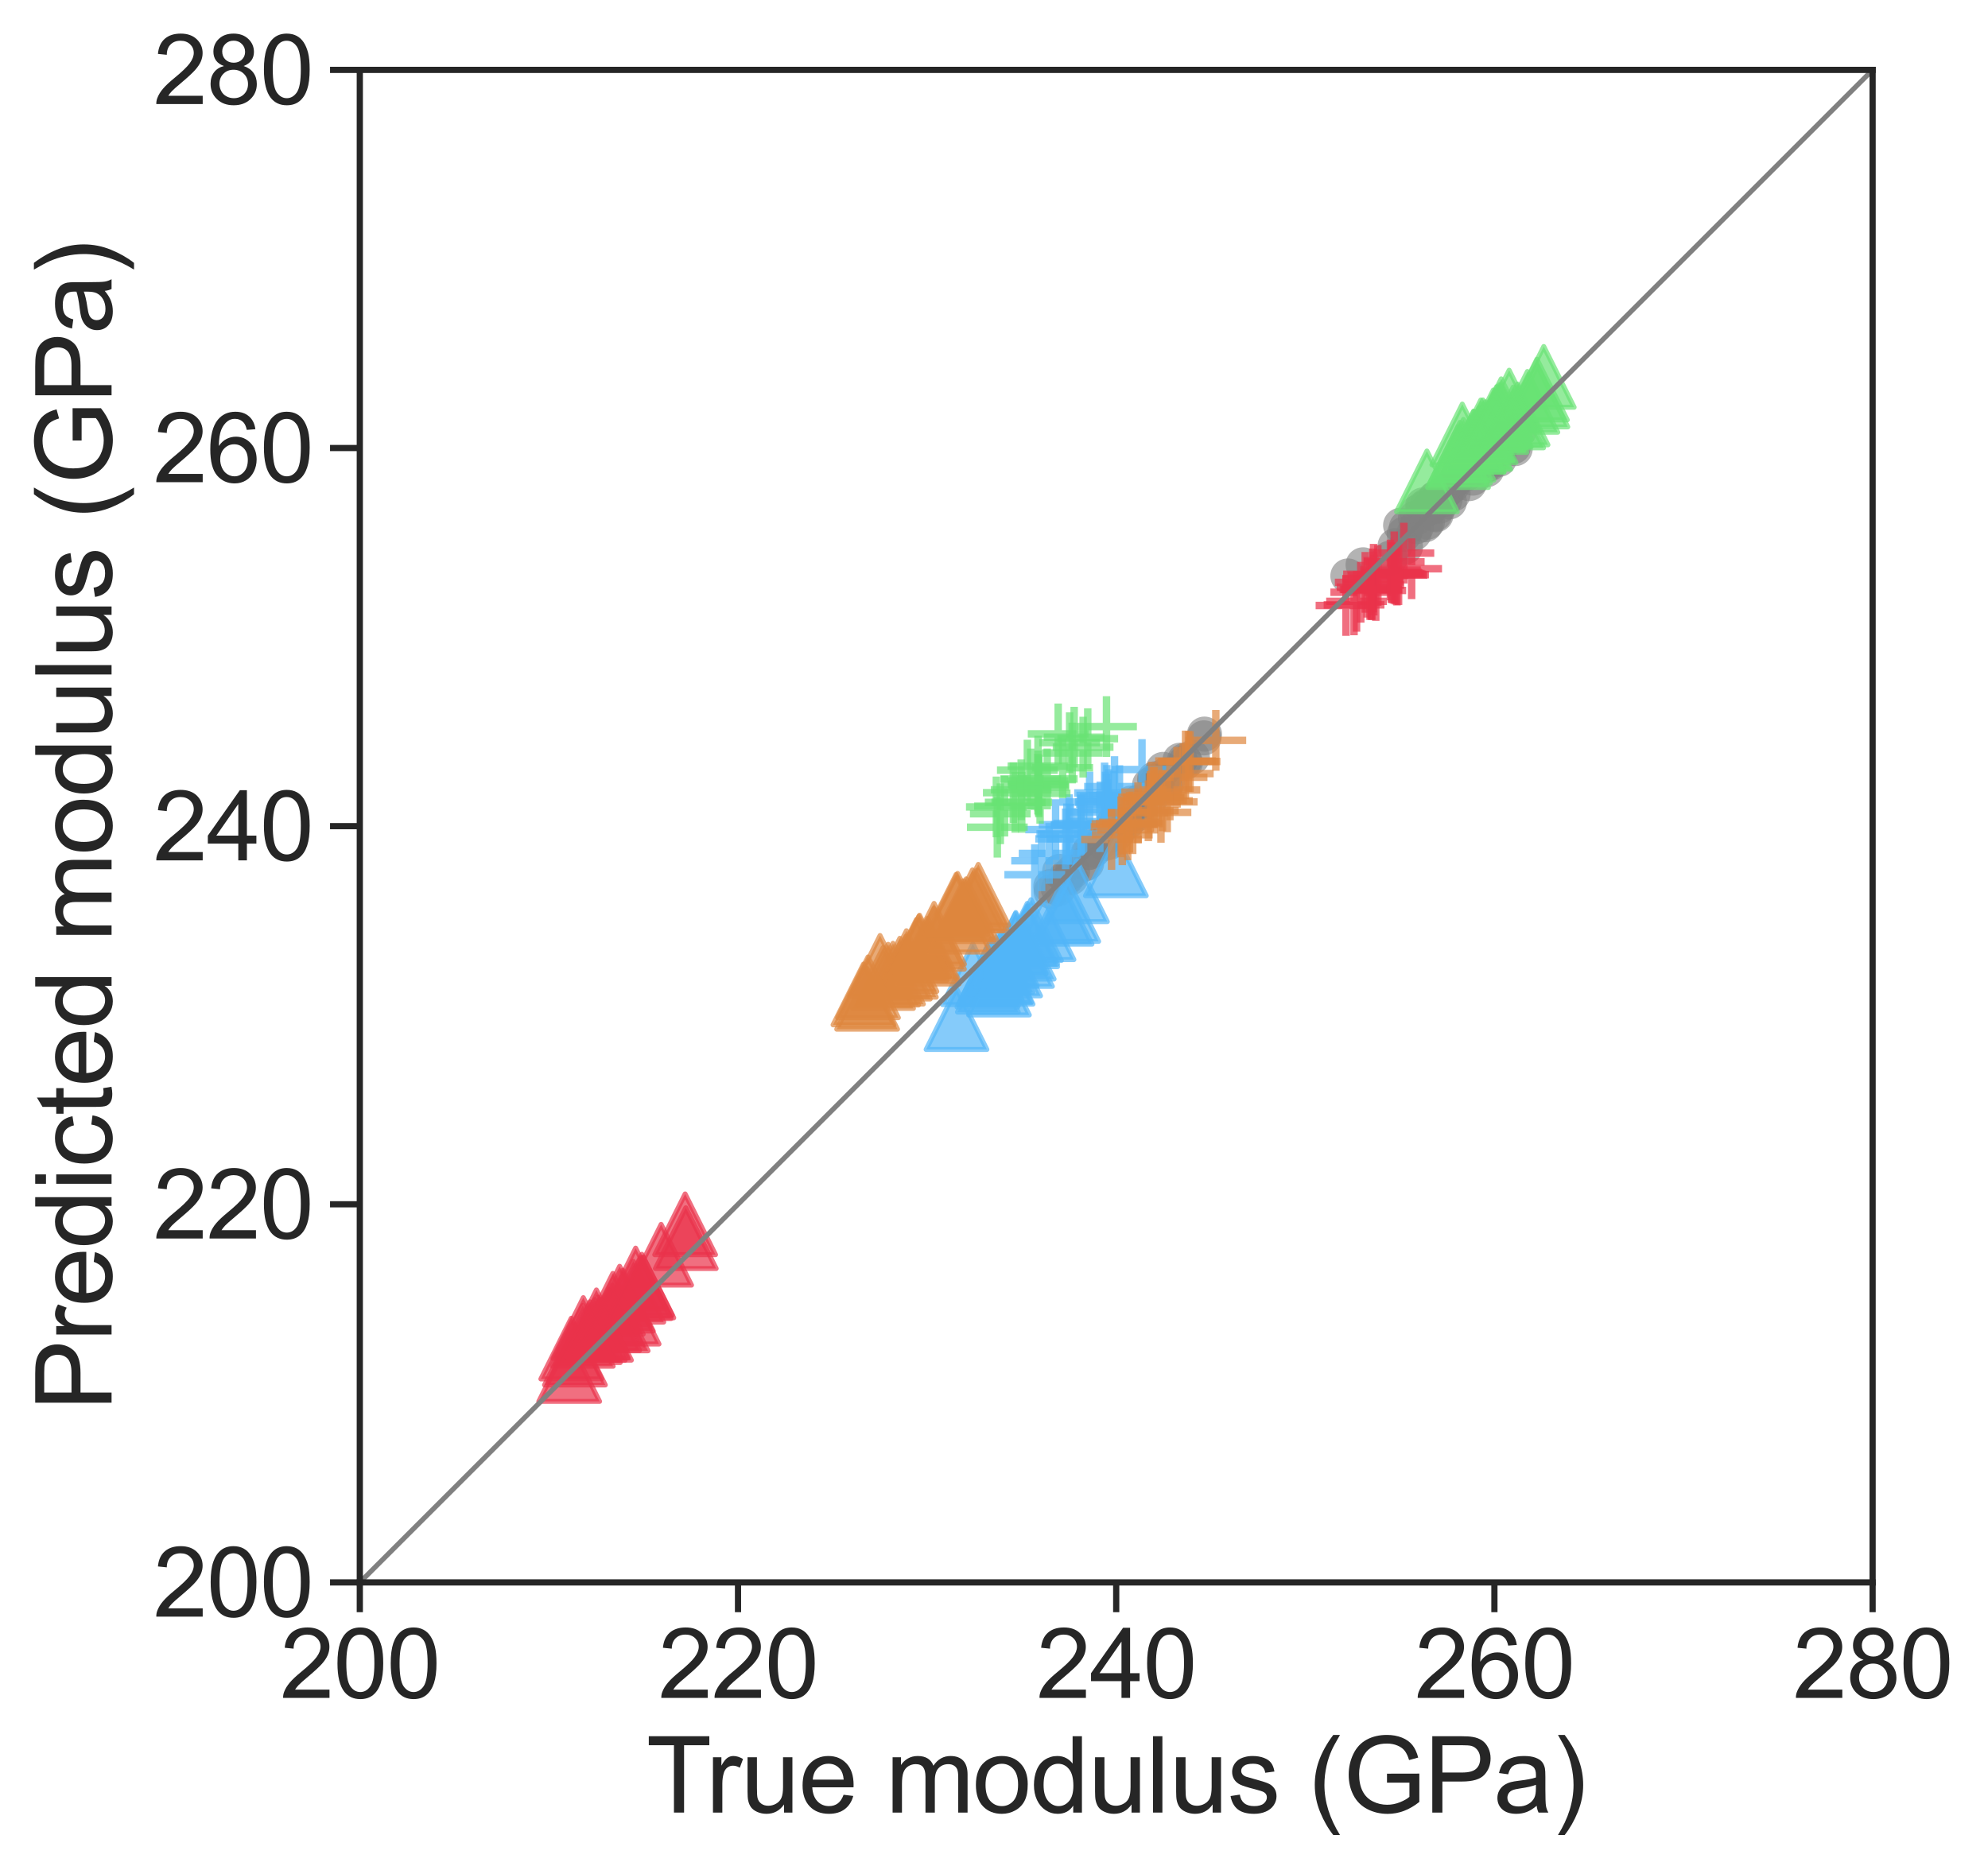 <?xml version="1.0" encoding="utf-8" standalone="no"?>
<!DOCTYPE svg PUBLIC "-//W3C//DTD SVG 1.1//EN"
  "http://www.w3.org/Graphics/SVG/1.1/DTD/svg11.dtd">
<svg xmlns:xlink="http://www.w3.org/1999/xlink" width="400.699pt" height="377.021pt" viewBox="0 0 400.699 377.021" xmlns="http://www.w3.org/2000/svg" version="1.1">
 <defs>
  <style type="text/css">*{stroke-linejoin: round; stroke-linecap: butt}</style>
 </defs>
 <g id="figure_1">
  <g id="patch_1">
   <path d="M 0 377.021 
L 400.699 377.021 
L 400.699 0 
L 0 0 
z
" style="fill: #ffffff"/>
  </g>
  <g id="axes_1">
   <g id="patch_2">
    <path d="M 72.522 319.009 
L 377.442 319.009 
L 377.442 14.089 
L 72.522 14.089 
z
" style="fill: #ffffff"/>
   </g>
   <g id="matplotlib.axis_1">
    <g id="xtick_1">
     <g id="line2d_1">
      <defs>
       <path id="m78b021caa5" d="M 0 0 
L 0 6 
" style="stroke: #262626; stroke-width: 1.25"/>
      </defs>
      <g>
       <use xlink:href="#m78b021caa5" x="72.522" y="319.009" style="fill: #262626; stroke: #262626; stroke-width: 1.25"/>
      </g>
     </g>
     <g id="text_1">
      <!-- 200 -->
      <g style="fill: #262626" transform="translate(56.464 342.288) scale(0.193 -0.193)">
       <defs>
        <path id="ArialMT-32" d="M 3222 541 
L 3222 0 
L 194 0 
Q 188 203 259 391 
Q 375 700 629 1000 
Q 884 1300 1366 1694 
Q 2113 2306 2375 2664 
Q 2638 3022 2638 3341 
Q 2638 3675 2398 3904 
Q 2159 4134 1775 4134 
Q 1369 4134 1125 3890 
Q 881 3647 878 3216 
L 300 3275 
Q 359 3922 746 4261 
Q 1134 4600 1788 4600 
Q 2447 4600 2831 4234 
Q 3216 3869 3216 3328 
Q 3216 3053 3103 2787 
Q 2991 2522 2730 2228 
Q 2469 1934 1863 1422 
Q 1356 997 1212 845 
Q 1069 694 975 541 
L 3222 541 
z
" transform="scale(0.016)"/>
        <path id="ArialMT-30" d="M 266 2259 
Q 266 3072 433 3567 
Q 600 4063 929 4331 
Q 1259 4600 1759 4600 
Q 2128 4600 2406 4451 
Q 2684 4303 2865 4023 
Q 3047 3744 3150 3342 
Q 3253 2941 3253 2259 
Q 3253 1453 3087 958 
Q 2922 463 2592 192 
Q 2263 -78 1759 -78 
Q 1097 -78 719 397 
Q 266 969 266 2259 
z
M 844 2259 
Q 844 1131 1108 757 
Q 1372 384 1759 384 
Q 2147 384 2411 759 
Q 2675 1134 2675 2259 
Q 2675 3391 2411 3762 
Q 2147 4134 1753 4134 
Q 1366 4134 1134 3806 
Q 844 3388 844 2259 
z
" transform="scale(0.016)"/>
       </defs>
       <use xlink:href="#ArialMT-32"/>
       <use xlink:href="#ArialMT-30" x="55.615"/>
       <use xlink:href="#ArialMT-30" x="111.23"/>
      </g>
     </g>
    </g>
    <g id="xtick_2">
     <g id="line2d_2">
      <g>
       <use xlink:href="#m78b021caa5" x="148.752" y="319.009" style="fill: #262626; stroke: #262626; stroke-width: 1.25"/>
      </g>
     </g>
     <g id="text_2">
      <!-- 220 -->
      <g style="fill: #262626" transform="translate(132.694 342.288) scale(0.193 -0.193)">
       <use xlink:href="#ArialMT-32"/>
       <use xlink:href="#ArialMT-32" x="55.615"/>
       <use xlink:href="#ArialMT-30" x="111.23"/>
      </g>
     </g>
    </g>
    <g id="xtick_3">
     <g id="line2d_3">
      <g>
       <use xlink:href="#m78b021caa5" x="224.982" y="319.009" style="fill: #262626; stroke: #262626; stroke-width: 1.25"/>
      </g>
     </g>
     <g id="text_3">
      <!-- 240 -->
      <g style="fill: #262626" transform="translate(208.924 342.288) scale(0.193 -0.193)">
       <defs>
        <path id="ArialMT-34" d="M 2069 0 
L 2069 1097 
L 81 1097 
L 81 1613 
L 2172 4581 
L 2631 4581 
L 2631 1613 
L 3250 1613 
L 3250 1097 
L 2631 1097 
L 2631 0 
L 2069 0 
z
M 2069 1613 
L 2069 3678 
L 634 1613 
L 2069 1613 
z
" transform="scale(0.016)"/>
       </defs>
       <use xlink:href="#ArialMT-32"/>
       <use xlink:href="#ArialMT-34" x="55.615"/>
       <use xlink:href="#ArialMT-30" x="111.23"/>
      </g>
     </g>
    </g>
    <g id="xtick_4">
     <g id="line2d_4">
      <g>
       <use xlink:href="#m78b021caa5" x="301.212" y="319.009" style="fill: #262626; stroke: #262626; stroke-width: 1.25"/>
      </g>
     </g>
     <g id="text_4">
      <!-- 260 -->
      <g style="fill: #262626" transform="translate(285.154 342.288) scale(0.193 -0.193)">
       <defs>
        <path id="ArialMT-36" d="M 3184 3459 
L 2625 3416 
Q 2550 3747 2413 3897 
Q 2184 4138 1850 4138 
Q 1581 4138 1378 3988 
Q 1113 3794 959 3422 
Q 806 3050 800 2363 
Q 1003 2672 1297 2822 
Q 1591 2972 1913 2972 
Q 2475 2972 2870 2558 
Q 3266 2144 3266 1488 
Q 3266 1056 3080 686 
Q 2894 316 2569 119 
Q 2244 -78 1831 -78 
Q 1128 -78 684 439 
Q 241 956 241 2144 
Q 241 3472 731 4075 
Q 1159 4600 1884 4600 
Q 2425 4600 2770 4297 
Q 3116 3994 3184 3459 
z
M 888 1484 
Q 888 1194 1011 928 
Q 1134 663 1356 523 
Q 1578 384 1822 384 
Q 2178 384 2434 671 
Q 2691 959 2691 1453 
Q 2691 1928 2437 2201 
Q 2184 2475 1800 2475 
Q 1419 2475 1153 2201 
Q 888 1928 888 1484 
z
" transform="scale(0.016)"/>
       </defs>
       <use xlink:href="#ArialMT-32"/>
       <use xlink:href="#ArialMT-36" x="55.615"/>
       <use xlink:href="#ArialMT-30" x="111.23"/>
      </g>
     </g>
    </g>
    <g id="xtick_5">
     <g id="line2d_5">
      <g>
       <use xlink:href="#m78b021caa5" x="377.442" y="319.009" style="fill: #262626; stroke: #262626; stroke-width: 1.25"/>
      </g>
     </g>
     <g id="text_5">
      <!-- 280 -->
      <g style="fill: #262626" transform="translate(361.384 342.288) scale(0.193 -0.193)">
       <defs>
        <path id="ArialMT-38" d="M 1131 2484 
Q 781 2613 612 2850 
Q 444 3088 444 3419 
Q 444 3919 803 4259 
Q 1163 4600 1759 4600 
Q 2359 4600 2725 4251 
Q 3091 3903 3091 3403 
Q 3091 3084 2923 2848 
Q 2756 2613 2416 2484 
Q 2838 2347 3058 2040 
Q 3278 1734 3278 1309 
Q 3278 722 2862 322 
Q 2447 -78 1769 -78 
Q 1091 -78 675 323 
Q 259 725 259 1325 
Q 259 1772 486 2073 
Q 713 2375 1131 2484 
z
M 1019 3438 
Q 1019 3113 1228 2906 
Q 1438 2700 1772 2700 
Q 2097 2700 2305 2904 
Q 2513 3109 2513 3406 
Q 2513 3716 2298 3927 
Q 2084 4138 1766 4138 
Q 1444 4138 1231 3931 
Q 1019 3725 1019 3438 
z
M 838 1322 
Q 838 1081 952 856 
Q 1066 631 1291 507 
Q 1516 384 1775 384 
Q 2178 384 2440 643 
Q 2703 903 2703 1303 
Q 2703 1709 2433 1975 
Q 2163 2241 1756 2241 
Q 1359 2241 1098 1978 
Q 838 1716 838 1322 
z
" transform="scale(0.016)"/>
       </defs>
       <use xlink:href="#ArialMT-32"/>
       <use xlink:href="#ArialMT-38" x="55.615"/>
       <use xlink:href="#ArialMT-30" x="111.23"/>
      </g>
     </g>
    </g>
    <g id="text_6">
     <!-- True modulus (GPa) -->
     <g style="fill: #262626" transform="translate(130.267 365.401) scale(0.21 -0.21)">
      <defs>
       <path id="ArialMT-54" d="M 1659 0 
L 1659 4041 
L 150 4041 
L 150 4581 
L 3781 4581 
L 3781 4041 
L 2266 4041 
L 2266 0 
L 1659 0 
z
" transform="scale(0.016)"/>
       <path id="ArialMT-72" d="M 416 0 
L 416 3319 
L 922 3319 
L 922 2816 
Q 1116 3169 1280 3281 
Q 1444 3394 1641 3394 
Q 1925 3394 2219 3213 
L 2025 2691 
Q 1819 2813 1613 2813 
Q 1428 2813 1281 2702 
Q 1134 2591 1072 2394 
Q 978 2094 978 1738 
L 978 0 
L 416 0 
z
" transform="scale(0.016)"/>
       <path id="ArialMT-75" d="M 2597 0 
L 2597 488 
Q 2209 -75 1544 -75 
Q 1250 -75 995 37 
Q 741 150 617 320 
Q 494 491 444 738 
Q 409 903 409 1263 
L 409 3319 
L 972 3319 
L 972 1478 
Q 972 1038 1006 884 
Q 1059 663 1231 536 
Q 1403 409 1656 409 
Q 1909 409 2131 539 
Q 2353 669 2445 892 
Q 2538 1116 2538 1541 
L 2538 3319 
L 3100 3319 
L 3100 0 
L 2597 0 
z
" transform="scale(0.016)"/>
       <path id="ArialMT-65" d="M 2694 1069 
L 3275 997 
Q 3138 488 2766 206 
Q 2394 -75 1816 -75 
Q 1088 -75 661 373 
Q 234 822 234 1631 
Q 234 2469 665 2931 
Q 1097 3394 1784 3394 
Q 2450 3394 2872 2941 
Q 3294 2488 3294 1666 
Q 3294 1616 3291 1516 
L 816 1516 
Q 847 969 1125 678 
Q 1403 388 1819 388 
Q 2128 388 2347 550 
Q 2566 713 2694 1069 
z
M 847 1978 
L 2700 1978 
Q 2663 2397 2488 2606 
Q 2219 2931 1791 2931 
Q 1403 2931 1139 2672 
Q 875 2413 847 1978 
z
" transform="scale(0.016)"/>
       <path id="ArialMT-20" transform="scale(0.016)"/>
       <path id="ArialMT-6d" d="M 422 0 
L 422 3319 
L 925 3319 
L 925 2853 
Q 1081 3097 1340 3245 
Q 1600 3394 1931 3394 
Q 2300 3394 2536 3241 
Q 2772 3088 2869 2813 
Q 3263 3394 3894 3394 
Q 4388 3394 4653 3120 
Q 4919 2847 4919 2278 
L 4919 0 
L 4359 0 
L 4359 2091 
Q 4359 2428 4304 2576 
Q 4250 2725 4106 2815 
Q 3963 2906 3769 2906 
Q 3419 2906 3187 2673 
Q 2956 2441 2956 1928 
L 2956 0 
L 2394 0 
L 2394 2156 
Q 2394 2531 2256 2718 
Q 2119 2906 1806 2906 
Q 1569 2906 1367 2781 
Q 1166 2656 1075 2415 
Q 984 2175 984 1722 
L 984 0 
L 422 0 
z
" transform="scale(0.016)"/>
       <path id="ArialMT-6f" d="M 213 1659 
Q 213 2581 725 3025 
Q 1153 3394 1769 3394 
Q 2453 3394 2887 2945 
Q 3322 2497 3322 1706 
Q 3322 1066 3130 698 
Q 2938 331 2570 128 
Q 2203 -75 1769 -75 
Q 1072 -75 642 372 
Q 213 819 213 1659 
z
M 791 1659 
Q 791 1022 1069 705 
Q 1347 388 1769 388 
Q 2188 388 2466 706 
Q 2744 1025 2744 1678 
Q 2744 2294 2464 2611 
Q 2184 2928 1769 2928 
Q 1347 2928 1069 2612 
Q 791 2297 791 1659 
z
" transform="scale(0.016)"/>
       <path id="ArialMT-64" d="M 2575 0 
L 2575 419 
Q 2259 -75 1647 -75 
Q 1250 -75 917 144 
Q 584 363 401 755 
Q 219 1147 219 1656 
Q 219 2153 384 2558 
Q 550 2963 881 3178 
Q 1213 3394 1622 3394 
Q 1922 3394 2156 3267 
Q 2391 3141 2538 2938 
L 2538 4581 
L 3097 4581 
L 3097 0 
L 2575 0 
z
M 797 1656 
Q 797 1019 1065 703 
Q 1334 388 1700 388 
Q 2069 388 2326 689 
Q 2584 991 2584 1609 
Q 2584 2291 2321 2609 
Q 2059 2928 1675 2928 
Q 1300 2928 1048 2622 
Q 797 2316 797 1656 
z
" transform="scale(0.016)"/>
       <path id="ArialMT-6c" d="M 409 0 
L 409 4581 
L 972 4581 
L 972 0 
L 409 0 
z
" transform="scale(0.016)"/>
       <path id="ArialMT-73" d="M 197 991 
L 753 1078 
Q 800 744 1014 566 
Q 1228 388 1613 388 
Q 2000 388 2187 545 
Q 2375 703 2375 916 
Q 2375 1106 2209 1216 
Q 2094 1291 1634 1406 
Q 1016 1563 777 1677 
Q 538 1791 414 1992 
Q 291 2194 291 2438 
Q 291 2659 392 2848 
Q 494 3038 669 3163 
Q 800 3259 1026 3326 
Q 1253 3394 1513 3394 
Q 1903 3394 2198 3281 
Q 2494 3169 2634 2976 
Q 2775 2784 2828 2463 
L 2278 2388 
Q 2241 2644 2061 2787 
Q 1881 2931 1553 2931 
Q 1166 2931 1000 2803 
Q 834 2675 834 2503 
Q 834 2394 903 2306 
Q 972 2216 1119 2156 
Q 1203 2125 1616 2013 
Q 2213 1853 2448 1751 
Q 2684 1650 2818 1456 
Q 2953 1263 2953 975 
Q 2953 694 2789 445 
Q 2625 197 2315 61 
Q 2006 -75 1616 -75 
Q 969 -75 630 194 
Q 291 463 197 991 
z
" transform="scale(0.016)"/>
       <path id="ArialMT-28" d="M 1497 -1347 
Q 1031 -759 709 28 
Q 388 816 388 1659 
Q 388 2403 628 3084 
Q 909 3875 1497 4659 
L 1900 4659 
Q 1522 4009 1400 3731 
Q 1209 3300 1100 2831 
Q 966 2247 966 1656 
Q 966 153 1900 -1347 
L 1497 -1347 
z
" transform="scale(0.016)"/>
       <path id="ArialMT-47" d="M 2638 1797 
L 2638 2334 
L 4578 2338 
L 4578 638 
Q 4131 281 3656 101 
Q 3181 -78 2681 -78 
Q 2006 -78 1454 211 
Q 903 500 622 1047 
Q 341 1594 341 2269 
Q 341 2938 620 3517 
Q 900 4097 1425 4378 
Q 1950 4659 2634 4659 
Q 3131 4659 3532 4498 
Q 3934 4338 4162 4050 
Q 4391 3763 4509 3300 
L 3963 3150 
Q 3859 3500 3706 3700 
Q 3553 3900 3268 4020 
Q 2984 4141 2638 4141 
Q 2222 4141 1919 4014 
Q 1616 3888 1430 3681 
Q 1244 3475 1141 3228 
Q 966 2803 966 2306 
Q 966 1694 1177 1281 
Q 1388 869 1791 669 
Q 2194 469 2647 469 
Q 3041 469 3416 620 
Q 3791 772 3984 944 
L 3984 1797 
L 2638 1797 
z
" transform="scale(0.016)"/>
       <path id="ArialMT-50" d="M 494 0 
L 494 4581 
L 2222 4581 
Q 2678 4581 2919 4538 
Q 3256 4481 3484 4323 
Q 3713 4166 3852 3881 
Q 3991 3597 3991 3256 
Q 3991 2672 3619 2267 
Q 3247 1863 2275 1863 
L 1100 1863 
L 1100 0 
L 494 0 
z
M 1100 2403 
L 2284 2403 
Q 2872 2403 3119 2622 
Q 3366 2841 3366 3238 
Q 3366 3525 3220 3729 
Q 3075 3934 2838 4000 
Q 2684 4041 2272 4041 
L 1100 4041 
L 1100 2403 
z
" transform="scale(0.016)"/>
       <path id="ArialMT-61" d="M 2588 409 
Q 2275 144 1986 34 
Q 1697 -75 1366 -75 
Q 819 -75 525 192 
Q 231 459 231 875 
Q 231 1119 342 1320 
Q 453 1522 633 1644 
Q 813 1766 1038 1828 
Q 1203 1872 1538 1913 
Q 2219 1994 2541 2106 
Q 2544 2222 2544 2253 
Q 2544 2597 2384 2738 
Q 2169 2928 1744 2928 
Q 1347 2928 1158 2789 
Q 969 2650 878 2297 
L 328 2372 
Q 403 2725 575 2942 
Q 747 3159 1072 3276 
Q 1397 3394 1825 3394 
Q 2250 3394 2515 3294 
Q 2781 3194 2906 3042 
Q 3031 2891 3081 2659 
Q 3109 2516 3109 2141 
L 3109 1391 
Q 3109 606 3145 398 
Q 3181 191 3288 0 
L 2700 0 
Q 2613 175 2588 409 
z
M 2541 1666 
Q 2234 1541 1622 1453 
Q 1275 1403 1131 1340 
Q 988 1278 909 1158 
Q 831 1038 831 891 
Q 831 666 1001 516 
Q 1172 366 1500 366 
Q 1825 366 2078 508 
Q 2331 650 2450 897 
Q 2541 1088 2541 1459 
L 2541 1666 
z
" transform="scale(0.016)"/>
       <path id="ArialMT-29" d="M 791 -1347 
L 388 -1347 
Q 1322 153 1322 1656 
Q 1322 2244 1188 2822 
Q 1081 3291 891 3722 
Q 769 4003 388 4659 
L 791 4659 
Q 1378 3875 1659 3084 
Q 1900 2403 1900 1659 
Q 1900 816 1576 28 
Q 1253 -759 791 -1347 
z
" transform="scale(0.016)"/>
      </defs>
      <use xlink:href="#ArialMT-54"/>
      <use xlink:href="#ArialMT-72" x="57.334"/>
      <use xlink:href="#ArialMT-75" x="90.635"/>
      <use xlink:href="#ArialMT-65" x="146.25"/>
      <use xlink:href="#ArialMT-20" x="201.865"/>
      <use xlink:href="#ArialMT-6d" x="229.648"/>
      <use xlink:href="#ArialMT-6f" x="312.949"/>
      <use xlink:href="#ArialMT-64" x="368.564"/>
      <use xlink:href="#ArialMT-75" x="424.18"/>
      <use xlink:href="#ArialMT-6c" x="479.795"/>
      <use xlink:href="#ArialMT-75" x="502.012"/>
      <use xlink:href="#ArialMT-73" x="557.627"/>
      <use xlink:href="#ArialMT-20" x="607.627"/>
      <use xlink:href="#ArialMT-28" x="635.41"/>
      <use xlink:href="#ArialMT-47" x="668.711"/>
      <use xlink:href="#ArialMT-50" x="746.494"/>
      <use xlink:href="#ArialMT-61" x="813.193"/>
      <use xlink:href="#ArialMT-29" x="868.809"/>
     </g>
    </g>
   </g>
   <g id="matplotlib.axis_2">
    <g id="ytick_1">
     <g id="line2d_6">
      <defs>
       <path id="m019325bad2" d="M 0 0 
L -6 0 
" style="stroke: #262626; stroke-width: 1.25"/>
      </defs>
      <g>
       <use xlink:href="#m019325bad2" x="72.522" y="319.009" style="fill: #262626; stroke: #262626; stroke-width: 1.25"/>
      </g>
     </g>
     <g id="text_7">
      <!-- 200 -->
      <g style="fill: #262626" transform="translate(30.907 325.899) scale(0.193 -0.193)">
       <use xlink:href="#ArialMT-32"/>
       <use xlink:href="#ArialMT-30" x="55.615"/>
       <use xlink:href="#ArialMT-30" x="111.23"/>
      </g>
     </g>
    </g>
    <g id="ytick_2">
     <g id="line2d_7">
      <g>
       <use xlink:href="#m019325bad2" x="72.522" y="242.779" style="fill: #262626; stroke: #262626; stroke-width: 1.25"/>
      </g>
     </g>
     <g id="text_8">
      <!-- 220 -->
      <g style="fill: #262626" transform="translate(30.907 249.669) scale(0.193 -0.193)">
       <use xlink:href="#ArialMT-32"/>
       <use xlink:href="#ArialMT-32" x="55.615"/>
       <use xlink:href="#ArialMT-30" x="111.23"/>
      </g>
     </g>
    </g>
    <g id="ytick_3">
     <g id="line2d_8">
      <g>
       <use xlink:href="#m019325bad2" x="72.522" y="166.549" style="fill: #262626; stroke: #262626; stroke-width: 1.25"/>
      </g>
     </g>
     <g id="text_9">
      <!-- 240 -->
      <g style="fill: #262626" transform="translate(30.907 173.439) scale(0.193 -0.193)">
       <use xlink:href="#ArialMT-32"/>
       <use xlink:href="#ArialMT-34" x="55.615"/>
       <use xlink:href="#ArialMT-30" x="111.23"/>
      </g>
     </g>
    </g>
    <g id="ytick_4">
     <g id="line2d_9">
      <g>
       <use xlink:href="#m019325bad2" x="72.522" y="90.319" style="fill: #262626; stroke: #262626; stroke-width: 1.25"/>
      </g>
     </g>
     <g id="text_10">
      <!-- 260 -->
      <g style="fill: #262626" transform="translate(30.907 97.209) scale(0.193 -0.193)">
       <use xlink:href="#ArialMT-32"/>
       <use xlink:href="#ArialMT-36" x="55.615"/>
       <use xlink:href="#ArialMT-30" x="111.23"/>
      </g>
     </g>
    </g>
    <g id="ytick_5">
     <g id="line2d_10">
      <g>
       <use xlink:href="#m019325bad2" x="72.522" y="14.089" style="fill: #262626; stroke: #262626; stroke-width: 1.25"/>
      </g>
     </g>
     <g id="text_11">
      <!-- 280 -->
      <g style="fill: #262626" transform="translate(30.907 20.979) scale(0.193 -0.193)">
       <use xlink:href="#ArialMT-32"/>
       <use xlink:href="#ArialMT-38" x="55.615"/>
       <use xlink:href="#ArialMT-30" x="111.23"/>
      </g>
     </g>
    </g>
    <g id="text_12">
     <!-- Predicted modulus (GPa) -->
     <g style="fill: #262626" transform="translate(22.487 284.427) rotate(-90) scale(0.21 -0.21)">
      <defs>
       <path id="ArialMT-69" d="M 425 3934 
L 425 4581 
L 988 4581 
L 988 3934 
L 425 3934 
z
M 425 0 
L 425 3319 
L 988 3319 
L 988 0 
L 425 0 
z
" transform="scale(0.016)"/>
       <path id="ArialMT-63" d="M 2588 1216 
L 3141 1144 
Q 3050 572 2676 248 
Q 2303 -75 1759 -75 
Q 1078 -75 664 370 
Q 250 816 250 1647 
Q 250 2184 428 2587 
Q 606 2991 970 3192 
Q 1334 3394 1763 3394 
Q 2303 3394 2647 3120 
Q 2991 2847 3088 2344 
L 2541 2259 
Q 2463 2594 2264 2762 
Q 2066 2931 1784 2931 
Q 1359 2931 1093 2626 
Q 828 2322 828 1663 
Q 828 994 1084 691 
Q 1341 388 1753 388 
Q 2084 388 2306 591 
Q 2528 794 2588 1216 
z
" transform="scale(0.016)"/>
       <path id="ArialMT-74" d="M 1650 503 
L 1731 6 
Q 1494 -44 1306 -44 
Q 1000 -44 831 53 
Q 663 150 594 308 
Q 525 466 525 972 
L 525 2881 
L 113 2881 
L 113 3319 
L 525 3319 
L 525 4141 
L 1084 4478 
L 1084 3319 
L 1650 3319 
L 1650 2881 
L 1084 2881 
L 1084 941 
Q 1084 700 1114 631 
Q 1144 563 1211 522 
Q 1278 481 1403 481 
Q 1497 481 1650 503 
z
" transform="scale(0.016)"/>
      </defs>
      <use xlink:href="#ArialMT-50"/>
      <use xlink:href="#ArialMT-72" x="66.699"/>
      <use xlink:href="#ArialMT-65" x="100"/>
      <use xlink:href="#ArialMT-64" x="155.615"/>
      <use xlink:href="#ArialMT-69" x="211.23"/>
      <use xlink:href="#ArialMT-63" x="233.447"/>
      <use xlink:href="#ArialMT-74" x="283.447"/>
      <use xlink:href="#ArialMT-65" x="311.23"/>
      <use xlink:href="#ArialMT-64" x="366.846"/>
      <use xlink:href="#ArialMT-20" x="422.461"/>
      <use xlink:href="#ArialMT-6d" x="450.244"/>
      <use xlink:href="#ArialMT-6f" x="533.545"/>
      <use xlink:href="#ArialMT-64" x="589.16"/>
      <use xlink:href="#ArialMT-75" x="644.775"/>
      <use xlink:href="#ArialMT-6c" x="700.391"/>
      <use xlink:href="#ArialMT-75" x="722.607"/>
      <use xlink:href="#ArialMT-73" x="778.223"/>
      <use xlink:href="#ArialMT-20" x="828.223"/>
      <use xlink:href="#ArialMT-28" x="856.006"/>
      <use xlink:href="#ArialMT-47" x="889.307"/>
      <use xlink:href="#ArialMT-50" x="967.09"/>
      <use xlink:href="#ArialMT-61" x="1033.789"/>
      <use xlink:href="#ArialMT-29" x="1089.404"/>
     </g>
    </g>
   </g>
   <g id="PathCollection_1">
    <defs>
     <path id="C0_0_3b48fbdac7" d="M 0 3.536 
C 0.938 3.536 1.837 3.163 2.5 2.5 
C 3.163 1.837 3.536 0.938 3.536 -0 
C 3.536 -0.938 3.163 -1.837 2.5 -2.5 
C 1.837 -3.163 0.938 -3.536 0 -3.536 
C -0.938 -3.536 -1.837 -3.163 -2.5 -2.5 
C -3.163 -1.837 -3.536 -0.938 -3.536 0 
C -3.536 0.938 -3.163 1.837 -2.5 2.5 
C -1.837 3.163 -0.938 3.536 0 3.536 
z
"/>
    </defs>
    <g clip-path="url(#p78a28af7f8)">
     <use xlink:href="#C0_0_3b48fbdac7" x="291.483" y="98.933" style="fill: #808080; fill-opacity: 0.6"/>
    </g>
    <g clip-path="url(#p78a28af7f8)">
     <use xlink:href="#C0_0_3b48fbdac7" x="226.124" y="163.438" style="fill: #808080; fill-opacity: 0.6"/>
    </g>
    <g clip-path="url(#p78a28af7f8)">
     <use xlink:href="#C0_0_3b48fbdac7" x="281.198" y="110.031" style="fill: #808080; fill-opacity: 0.6"/>
    </g>
    <g clip-path="url(#p78a28af7f8)">
     <use xlink:href="#C0_0_3b48fbdac7" x="286.778" y="101.794" style="fill: #808080; fill-opacity: 0.6"/>
    </g>
    <g clip-path="url(#p78a28af7f8)">
     <use xlink:href="#C0_0_3b48fbdac7" x="274.746" y="113.863" style="fill: #808080; fill-opacity: 0.6"/>
    </g>
    <g clip-path="url(#p78a28af7f8)">
     <use xlink:href="#C0_0_3b48fbdac7" x="305.035" y="90.041" style="fill: #808080; fill-opacity: 0.6"/>
    </g>
    <g clip-path="url(#p78a28af7f8)">
     <use xlink:href="#C0_0_3b48fbdac7" x="232.841" y="157.429" style="fill: #808080; fill-opacity: 0.6"/>
    </g>
    <g clip-path="url(#p78a28af7f8)">
     <use xlink:href="#C0_0_3b48fbdac7" x="213.574" y="175.669" style="fill: #808080; fill-opacity: 0.6"/>
    </g>
    <g clip-path="url(#p78a28af7f8)">
     <use xlink:href="#C0_0_3b48fbdac7" x="296.405" y="94.226" style="fill: #808080; fill-opacity: 0.6"/>
    </g>
    <g clip-path="url(#p78a28af7f8)">
     <use xlink:href="#C0_0_3b48fbdac7" x="237.837" y="153.26" style="fill: #808080; fill-opacity: 0.6"/>
    </g>
    <g clip-path="url(#p78a28af7f8)">
     <use xlink:href="#C0_0_3b48fbdac7" x="289.258" y="100.448" style="fill: #808080; fill-opacity: 0.6"/>
    </g>
    <g clip-path="url(#p78a28af7f8)">
     <use xlink:href="#C0_0_3b48fbdac7" x="299.956" y="91.888" style="fill: #808080; fill-opacity: 0.6"/>
    </g>
    <g clip-path="url(#p78a28af7f8)">
     <use xlink:href="#C0_0_3b48fbdac7" x="290.023" y="100.445" style="fill: #808080; fill-opacity: 0.6"/>
    </g>
    <g clip-path="url(#p78a28af7f8)">
     <use xlink:href="#C0_0_3b48fbdac7" x="289.445" y="103.779" style="fill: #808080; fill-opacity: 0.6"/>
    </g>
    <g clip-path="url(#p78a28af7f8)">
     <use xlink:href="#C0_0_3b48fbdac7" x="228.597" y="164.003" style="fill: #808080; fill-opacity: 0.6"/>
    </g>
    <g clip-path="url(#p78a28af7f8)">
     <use xlink:href="#C0_0_3b48fbdac7" x="228.789" y="164.278" style="fill: #808080; fill-opacity: 0.6"/>
    </g>
    <g clip-path="url(#p78a28af7f8)">
     <use xlink:href="#C0_0_3b48fbdac7" x="223.609" y="169.831" style="fill: #808080; fill-opacity: 0.6"/>
    </g>
    <g clip-path="url(#p78a28af7f8)">
     <use xlink:href="#C0_0_3b48fbdac7" x="232.738" y="157.013" style="fill: #808080; fill-opacity: 0.6"/>
    </g>
    <g clip-path="url(#p78a28af7f8)">
     <use xlink:href="#C0_0_3b48fbdac7" x="226.898" y="163.707" style="fill: #808080; fill-opacity: 0.6"/>
    </g>
    <g clip-path="url(#p78a28af7f8)">
     <use xlink:href="#C0_0_3b48fbdac7" x="234.446" y="155.107" style="fill: #808080; fill-opacity: 0.6"/>
    </g>
    <g clip-path="url(#p78a28af7f8)">
     <use xlink:href="#C0_0_3b48fbdac7" x="226.362" y="165.423" style="fill: #808080; fill-opacity: 0.6"/>
    </g>
    <g clip-path="url(#p78a28af7f8)">
     <use xlink:href="#C0_0_3b48fbdac7" x="306.273" y="86.734" style="fill: #808080; fill-opacity: 0.6"/>
    </g>
    <g clip-path="url(#p78a28af7f8)">
     <use xlink:href="#C0_0_3b48fbdac7" x="285.621" y="103.325" style="fill: #808080; fill-opacity: 0.6"/>
    </g>
    <g clip-path="url(#p78a28af7f8)">
     <use xlink:href="#C0_0_3b48fbdac7" x="225.32" y="167.774" style="fill: #808080; fill-opacity: 0.6"/>
    </g>
    <g clip-path="url(#p78a28af7f8)">
     <use xlink:href="#C0_0_3b48fbdac7" x="226.076" y="164.944" style="fill: #808080; fill-opacity: 0.6"/>
    </g>
    <g clip-path="url(#p78a28af7f8)">
     <use xlink:href="#C0_0_3b48fbdac7" x="290.959" y="99.482" style="fill: #808080; fill-opacity: 0.6"/>
    </g>
    <g clip-path="url(#p78a28af7f8)">
     <use xlink:href="#C0_0_3b48fbdac7" x="283.285" y="110.27" style="fill: #808080; fill-opacity: 0.6"/>
    </g>
    <g clip-path="url(#p78a28af7f8)">
     <use xlink:href="#C0_0_3b48fbdac7" x="238.722" y="153.34" style="fill: #808080; fill-opacity: 0.6"/>
    </g>
    <g clip-path="url(#p78a28af7f8)">
     <use xlink:href="#C0_0_3b48fbdac7" x="271.676" y="116.108" style="fill: #808080; fill-opacity: 0.6"/>
    </g>
    <g clip-path="url(#p78a28af7f8)">
     <use xlink:href="#C0_0_3b48fbdac7" x="211.803" y="178.683" style="fill: #808080; fill-opacity: 0.6"/>
    </g>
    <g clip-path="url(#p78a28af7f8)">
     <use xlink:href="#C0_0_3b48fbdac7" x="242.66" y="148.752" style="fill: #808080; fill-opacity: 0.6"/>
    </g>
    <g clip-path="url(#p78a28af7f8)">
     <use xlink:href="#C0_0_3b48fbdac7" x="223.18" y="168.633" style="fill: #808080; fill-opacity: 0.6"/>
    </g>
    <g clip-path="url(#p78a28af7f8)">
     <use xlink:href="#C0_0_3b48fbdac7" x="292.704" y="97.963" style="fill: #808080; fill-opacity: 0.6"/>
    </g>
    <g clip-path="url(#p78a28af7f8)">
     <use xlink:href="#C0_0_3b48fbdac7" x="232.059" y="160.676" style="fill: #808080; fill-opacity: 0.6"/>
    </g>
    <g clip-path="url(#p78a28af7f8)">
     <use xlink:href="#C0_0_3b48fbdac7" x="219.382" y="171.845" style="fill: #808080; fill-opacity: 0.6"/>
    </g>
    <g clip-path="url(#p78a28af7f8)">
     <use xlink:href="#C0_0_3b48fbdac7" x="300.221" y="91.328" style="fill: #808080; fill-opacity: 0.6"/>
    </g>
    <g clip-path="url(#p78a28af7f8)">
     <use xlink:href="#C0_0_3b48fbdac7" x="288.303" y="102.32" style="fill: #808080; fill-opacity: 0.6"/>
    </g>
    <g clip-path="url(#p78a28af7f8)">
     <use xlink:href="#C0_0_3b48fbdac7" x="214.85" y="176.835" style="fill: #808080; fill-opacity: 0.6"/>
    </g>
    <g clip-path="url(#p78a28af7f8)">
     <use xlink:href="#C0_0_3b48fbdac7" x="234.856" y="158.432" style="fill: #808080; fill-opacity: 0.6"/>
    </g>
    <g clip-path="url(#p78a28af7f8)">
     <use xlink:href="#C0_0_3b48fbdac7" x="214.982" y="177.013" style="fill: #808080; fill-opacity: 0.6"/>
    </g>
    <g clip-path="url(#p78a28af7f8)">
     <use xlink:href="#C0_0_3b48fbdac7" x="283.47" y="106.365" style="fill: #808080; fill-opacity: 0.6"/>
    </g>
    <g clip-path="url(#p78a28af7f8)">
     <use xlink:href="#C0_0_3b48fbdac7" x="225.346" y="165.327" style="fill: #808080; fill-opacity: 0.6"/>
    </g>
    <g clip-path="url(#p78a28af7f8)">
     <use xlink:href="#C0_0_3b48fbdac7" x="221.117" y="169.075" style="fill: #808080; fill-opacity: 0.6"/>
    </g>
    <g clip-path="url(#p78a28af7f8)">
     <use xlink:href="#C0_0_3b48fbdac7" x="216.168" y="175.704" style="fill: #808080; fill-opacity: 0.6"/>
    </g>
    <g clip-path="url(#p78a28af7f8)">
     <use xlink:href="#C0_0_3b48fbdac7" x="290.128" y="102.027" style="fill: #808080; fill-opacity: 0.6"/>
    </g>
    <g clip-path="url(#p78a28af7f8)">
     <use xlink:href="#C0_0_3b48fbdac7" x="242.774" y="147.99" style="fill: #808080; fill-opacity: 0.6"/>
    </g>
    <g clip-path="url(#p78a28af7f8)">
     <use xlink:href="#C0_0_3b48fbdac7" x="219.487" y="171.857" style="fill: #808080; fill-opacity: 0.6"/>
    </g>
    <g clip-path="url(#p78a28af7f8)">
     <use xlink:href="#C0_0_3b48fbdac7" x="215.812" y="176.989" style="fill: #808080; fill-opacity: 0.6"/>
    </g>
    <g clip-path="url(#p78a28af7f8)">
     <use xlink:href="#C0_0_3b48fbdac7" x="283.036" y="107.703" style="fill: #808080; fill-opacity: 0.6"/>
    </g>
    <g clip-path="url(#p78a28af7f8)">
     <use xlink:href="#C0_0_3b48fbdac7" x="224.591" y="165.712" style="fill: #808080; fill-opacity: 0.6"/>
    </g>
    <g clip-path="url(#p78a28af7f8)">
     <use xlink:href="#C0_0_3b48fbdac7" x="287.662" y="101.846" style="fill: #808080; fill-opacity: 0.6"/>
    </g>
    <g clip-path="url(#p78a28af7f8)">
     <use xlink:href="#C0_0_3b48fbdac7" x="222.258" y="169.602" style="fill: #808080; fill-opacity: 0.6"/>
    </g>
    <g clip-path="url(#p78a28af7f8)">
     <use xlink:href="#C0_0_3b48fbdac7" x="234.908" y="156.249" style="fill: #808080; fill-opacity: 0.6"/>
    </g>
    <g clip-path="url(#p78a28af7f8)">
     <use xlink:href="#C0_0_3b48fbdac7" x="211.86" y="179.727" style="fill: #808080; fill-opacity: 0.6"/>
    </g>
    <g clip-path="url(#p78a28af7f8)">
     <use xlink:href="#C0_0_3b48fbdac7" x="285.512" y="106.16" style="fill: #808080; fill-opacity: 0.6"/>
    </g>
    <g clip-path="url(#p78a28af7f8)">
     <use xlink:href="#C0_0_3b48fbdac7" x="240.333" y="152.655" style="fill: #808080; fill-opacity: 0.6"/>
    </g>
    <g clip-path="url(#p78a28af7f8)">
     <use xlink:href="#C0_0_3b48fbdac7" x="292.137" y="101.181" style="fill: #808080; fill-opacity: 0.6"/>
    </g>
    <g clip-path="url(#p78a28af7f8)">
     <use xlink:href="#C0_0_3b48fbdac7" x="227.267" y="165.671" style="fill: #808080; fill-opacity: 0.6"/>
    </g>
    <g clip-path="url(#p78a28af7f8)">
     <use xlink:href="#C0_0_3b48fbdac7" x="299.655" y="94.696" style="fill: #808080; fill-opacity: 0.6"/>
    </g>
    <g clip-path="url(#p78a28af7f8)">
     <use xlink:href="#C0_0_3b48fbdac7" x="235.322" y="157.606" style="fill: #808080; fill-opacity: 0.6"/>
    </g>
    <g clip-path="url(#p78a28af7f8)">
     <use xlink:href="#C0_0_3b48fbdac7" x="305.405" y="90.438" style="fill: #808080; fill-opacity: 0.6"/>
    </g>
    <g clip-path="url(#p78a28af7f8)">
     <use xlink:href="#C0_0_3b48fbdac7" x="287.549" y="102.206" style="fill: #808080; fill-opacity: 0.6"/>
    </g>
    <g clip-path="url(#p78a28af7f8)">
     <use xlink:href="#C0_0_3b48fbdac7" x="295.594" y="95.476" style="fill: #808080; fill-opacity: 0.6"/>
    </g>
    <g clip-path="url(#p78a28af7f8)">
     <use xlink:href="#C0_0_3b48fbdac7" x="280.197" y="112.507" style="fill: #808080; fill-opacity: 0.6"/>
    </g>
    <g clip-path="url(#p78a28af7f8)">
     <use xlink:href="#C0_0_3b48fbdac7" x="303.482" y="88.738" style="fill: #808080; fill-opacity: 0.6"/>
    </g>
    <g clip-path="url(#p78a28af7f8)">
     <use xlink:href="#C0_0_3b48fbdac7" x="219.018" y="174.058" style="fill: #808080; fill-opacity: 0.6"/>
    </g>
    <g clip-path="url(#p78a28af7f8)">
     <use xlink:href="#C0_0_3b48fbdac7" x="299.259" y="93.957" style="fill: #808080; fill-opacity: 0.6"/>
    </g>
    <g clip-path="url(#p78a28af7f8)">
     <use xlink:href="#C0_0_3b48fbdac7" x="218.219" y="174.338" style="fill: #808080; fill-opacity: 0.6"/>
    </g>
    <g clip-path="url(#p78a28af7f8)">
     <use xlink:href="#C0_0_3b48fbdac7" x="285.019" y="107.5" style="fill: #808080; fill-opacity: 0.6"/>
    </g>
    <g clip-path="url(#p78a28af7f8)">
     <use xlink:href="#C0_0_3b48fbdac7" x="223.89" y="167.653" style="fill: #808080; fill-opacity: 0.6"/>
    </g>
    <g clip-path="url(#p78a28af7f8)">
     <use xlink:href="#C0_0_3b48fbdac7" x="213.32" y="179.166" style="fill: #808080; fill-opacity: 0.6"/>
    </g>
    <g clip-path="url(#p78a28af7f8)">
     <use xlink:href="#C0_0_3b48fbdac7" x="296.857" y="96.385" style="fill: #808080; fill-opacity: 0.6"/>
    </g>
    <g clip-path="url(#p78a28af7f8)">
     <use xlink:href="#C0_0_3b48fbdac7" x="300.152" y="93.559" style="fill: #808080; fill-opacity: 0.6"/>
    </g>
    <g clip-path="url(#p78a28af7f8)">
     <use xlink:href="#C0_0_3b48fbdac7" x="227.218" y="163.873" style="fill: #808080; fill-opacity: 0.6"/>
    </g>
    <g clip-path="url(#p78a28af7f8)">
     <use xlink:href="#C0_0_3b48fbdac7" x="238.931" y="153.692" style="fill: #808080; fill-opacity: 0.6"/>
    </g>
    <g clip-path="url(#p78a28af7f8)">
     <use xlink:href="#C0_0_3b48fbdac7" x="227.995" y="161.908" style="fill: #808080; fill-opacity: 0.6"/>
    </g>
    <g clip-path="url(#p78a28af7f8)">
     <use xlink:href="#C0_0_3b48fbdac7" x="222.66" y="170.054" style="fill: #808080; fill-opacity: 0.6"/>
    </g>
    <g clip-path="url(#p78a28af7f8)">
     <use xlink:href="#C0_0_3b48fbdac7" x="292.876" y="99.588" style="fill: #808080; fill-opacity: 0.6"/>
    </g>
    <g clip-path="url(#p78a28af7f8)">
     <use xlink:href="#C0_0_3b48fbdac7" x="289.404" y="100.455" style="fill: #808080; fill-opacity: 0.6"/>
    </g>
    <g clip-path="url(#p78a28af7f8)">
     <use xlink:href="#C0_0_3b48fbdac7" x="220.415" y="171.394" style="fill: #808080; fill-opacity: 0.6"/>
    </g>
    <g clip-path="url(#p78a28af7f8)">
     <use xlink:href="#C0_0_3b48fbdac7" x="231.704" y="158.249" style="fill: #808080; fill-opacity: 0.6"/>
    </g>
    <g clip-path="url(#p78a28af7f8)">
     <use xlink:href="#C0_0_3b48fbdac7" x="224.558" y="167.443" style="fill: #808080; fill-opacity: 0.6"/>
    </g>
    <g clip-path="url(#p78a28af7f8)">
     <use xlink:href="#C0_0_3b48fbdac7" x="299.369" y="91.708" style="fill: #808080; fill-opacity: 0.6"/>
    </g>
    <g clip-path="url(#p78a28af7f8)">
     <use xlink:href="#C0_0_3b48fbdac7" x="282.307" y="105.886" style="fill: #808080; fill-opacity: 0.6"/>
    </g>
    <g clip-path="url(#p78a28af7f8)">
     <use xlink:href="#C0_0_3b48fbdac7" x="291.28" y="100.65" style="fill: #808080; fill-opacity: 0.6"/>
    </g>
    <g clip-path="url(#p78a28af7f8)">
     <use xlink:href="#C0_0_3b48fbdac7" x="285.3" y="104.44" style="fill: #808080; fill-opacity: 0.6"/>
    </g>
    <g clip-path="url(#p78a28af7f8)">
     <use xlink:href="#C0_0_3b48fbdac7" x="296.12" y="97.498" style="fill: #808080; fill-opacity: 0.6"/>
    </g>
    <g clip-path="url(#p78a28af7f8)">
     <use xlink:href="#C0_0_3b48fbdac7" x="286.799" y="102.474" style="fill: #808080; fill-opacity: 0.6"/>
    </g>
    <g clip-path="url(#p78a28af7f8)">
     <use xlink:href="#C0_0_3b48fbdac7" x="293.57" y="96.52" style="fill: #808080; fill-opacity: 0.6"/>
    </g>
    <g clip-path="url(#p78a28af7f8)">
     <use xlink:href="#C0_0_3b48fbdac7" x="302.157" y="92.607" style="fill: #808080; fill-opacity: 0.6"/>
    </g>
    <g clip-path="url(#p78a28af7f8)">
     <use xlink:href="#C0_0_3b48fbdac7" x="225.981" y="165.322" style="fill: #808080; fill-opacity: 0.6"/>
    </g>
    <g clip-path="url(#p78a28af7f8)">
     <use xlink:href="#C0_0_3b48fbdac7" x="289.214" y="103.58" style="fill: #808080; fill-opacity: 0.6"/>
    </g>
    <g clip-path="url(#p78a28af7f8)">
     <use xlink:href="#C0_0_3b48fbdac7" x="229.662" y="161.613" style="fill: #808080; fill-opacity: 0.6"/>
    </g>
    <g clip-path="url(#p78a28af7f8)">
     <use xlink:href="#C0_0_3b48fbdac7" x="291.894" y="98.668" style="fill: #808080; fill-opacity: 0.6"/>
    </g>
    <g clip-path="url(#p78a28af7f8)">
     <use xlink:href="#C0_0_3b48fbdac7" x="299.776" y="91.952" style="fill: #808080; fill-opacity: 0.6"/>
    </g>
    <g clip-path="url(#p78a28af7f8)">
     <use xlink:href="#C0_0_3b48fbdac7" x="233.013" y="158.069" style="fill: #808080; fill-opacity: 0.6"/>
    </g>
    <g clip-path="url(#p78a28af7f8)">
     <use xlink:href="#C0_0_3b48fbdac7" x="287.269" y="105.783" style="fill: #808080; fill-opacity: 0.6"/>
    </g>
    <g clip-path="url(#p78a28af7f8)">
     <use xlink:href="#C0_0_3b48fbdac7" x="302.744" y="88.421" style="fill: #808080; fill-opacity: 0.6"/>
    </g>
    <g clip-path="url(#p78a28af7f8)">
     <use xlink:href="#C0_0_3b48fbdac7" x="287.71" y="105.26" style="fill: #808080; fill-opacity: 0.6"/>
    </g>
    <g clip-path="url(#p78a28af7f8)">
     <use xlink:href="#C0_0_3b48fbdac7" x="233.338" y="157.442" style="fill: #808080; fill-opacity: 0.6"/>
    </g>
   </g>
   <g id="PathCollection_2">
    <defs>
     <path id="mbc0f7d9aa6" d="M 0 -6.124 
L -6.124 6.124 
L 6.124 6.124 
z
" style="stroke: #52b5f9; stroke-opacity: 0.7"/>
    </defs>
    <g clip-path="url(#p78a28af7f8)">
     <use xlink:href="#mbc0f7d9aa6" x="204.674" y="190.321" style="fill: #52b5f9; fill-opacity: 0.7; stroke: #52b5f9; stroke-opacity: 0.7"/>
     <use xlink:href="#mbc0f7d9aa6" x="217.064" y="179.673" style="fill: #52b5f9; fill-opacity: 0.7; stroke: #52b5f9; stroke-opacity: 0.7"/>
     <use xlink:href="#mbc0f7d9aa6" x="199.845" y="195.409" style="fill: #52b5f9; fill-opacity: 0.7; stroke: #52b5f9; stroke-opacity: 0.7"/>
     <use xlink:href="#mbc0f7d9aa6" x="192.793" y="205.447" style="fill: #52b5f9; fill-opacity: 0.7; stroke: #52b5f9; stroke-opacity: 0.7"/>
     <use xlink:href="#mbc0f7d9aa6" x="202.053" y="193.859" style="fill: #52b5f9; fill-opacity: 0.7; stroke: #52b5f9; stroke-opacity: 0.7"/>
     <use xlink:href="#mbc0f7d9aa6" x="199.115" y="197.899" style="fill: #52b5f9; fill-opacity: 0.7; stroke: #52b5f9; stroke-opacity: 0.7"/>
     <use xlink:href="#mbc0f7d9aa6" x="205.987" y="192.717" style="fill: #52b5f9; fill-opacity: 0.7; stroke: #52b5f9; stroke-opacity: 0.7"/>
     <use xlink:href="#mbc0f7d9aa6" x="199.244" y="196.446" style="fill: #52b5f9; fill-opacity: 0.7; stroke: #52b5f9; stroke-opacity: 0.7"/>
     <use xlink:href="#mbc0f7d9aa6" x="224.913" y="174.452" style="fill: #52b5f9; fill-opacity: 0.7; stroke: #52b5f9; stroke-opacity: 0.7"/>
     <use xlink:href="#mbc0f7d9aa6" x="207.048" y="188.245" style="fill: #52b5f9; fill-opacity: 0.7; stroke: #52b5f9; stroke-opacity: 0.7"/>
     <use xlink:href="#mbc0f7d9aa6" x="213.963" y="184.214" style="fill: #52b5f9; fill-opacity: 0.7; stroke: #52b5f9; stroke-opacity: 0.7"/>
     <use xlink:href="#mbc0f7d9aa6" x="202.085" y="196.305" style="fill: #52b5f9; fill-opacity: 0.7; stroke: #52b5f9; stroke-opacity: 0.7"/>
     <use xlink:href="#mbc0f7d9aa6" x="199.024" y="196.89" style="fill: #52b5f9; fill-opacity: 0.7; stroke: #52b5f9; stroke-opacity: 0.7"/>
     <use xlink:href="#mbc0f7d9aa6" x="215.314" y="183.654" style="fill: #52b5f9; fill-opacity: 0.7; stroke: #52b5f9; stroke-opacity: 0.7"/>
     <use xlink:href="#mbc0f7d9aa6" x="196.095" y="196.397" style="fill: #52b5f9; fill-opacity: 0.7; stroke: #52b5f9; stroke-opacity: 0.7"/>
     <use xlink:href="#mbc0f7d9aa6" x="201.756" y="195.984" style="fill: #52b5f9; fill-opacity: 0.7; stroke: #52b5f9; stroke-opacity: 0.7"/>
     <use xlink:href="#mbc0f7d9aa6" x="210.326" y="187.326" style="fill: #52b5f9; fill-opacity: 0.7; stroke: #52b5f9; stroke-opacity: 0.7"/>
     <use xlink:href="#mbc0f7d9aa6" x="207.037" y="188.755" style="fill: #52b5f9; fill-opacity: 0.7; stroke: #52b5f9; stroke-opacity: 0.7"/>
     <use xlink:href="#mbc0f7d9aa6" x="201.321" y="194.213" style="fill: #52b5f9; fill-opacity: 0.7; stroke: #52b5f9; stroke-opacity: 0.7"/>
     <use xlink:href="#mbc0f7d9aa6" x="201.345" y="198.488" style="fill: #52b5f9; fill-opacity: 0.7; stroke: #52b5f9; stroke-opacity: 0.7"/>
     <use xlink:href="#mbc0f7d9aa6" x="207.794" y="187.498" style="fill: #52b5f9; fill-opacity: 0.7; stroke: #52b5f9; stroke-opacity: 0.7"/>
     <use xlink:href="#mbc0f7d9aa6" x="203.602" y="194.63" style="fill: #52b5f9; fill-opacity: 0.7; stroke: #52b5f9; stroke-opacity: 0.7"/>
     <use xlink:href="#mbc0f7d9aa6" x="206.338" y="191.243" style="fill: #52b5f9; fill-opacity: 0.7; stroke: #52b5f9; stroke-opacity: 0.7"/>
     <use xlink:href="#mbc0f7d9aa6" x="202.949" y="192.625" style="fill: #52b5f9; fill-opacity: 0.7; stroke: #52b5f9; stroke-opacity: 0.7"/>
     <use xlink:href="#mbc0f7d9aa6" x="204.737" y="190.083" style="fill: #52b5f9; fill-opacity: 0.7; stroke: #52b5f9; stroke-opacity: 0.7"/>
    </g>
   </g>
   <g id="PathCollection_3">
    <defs>
     <path id="m7c3a5f4557" d="M 0 -6.124 
L -6.124 6.124 
L 6.124 6.124 
z
" style="stroke: #df873e; stroke-opacity: 0.7"/>
    </defs>
    <g clip-path="url(#p78a28af7f8)">
     <use xlink:href="#m7c3a5f4557" x="174.034" y="200.476" style="fill: #df873e; fill-opacity: 0.7; stroke: #df873e; stroke-opacity: 0.7"/>
     <use xlink:href="#m7c3a5f4557" x="186.999" y="191.249" style="fill: #df873e; fill-opacity: 0.7; stroke: #df873e; stroke-opacity: 0.7"/>
     <use xlink:href="#m7c3a5f4557" x="179.987" y="196.283" style="fill: #df873e; fill-opacity: 0.7; stroke: #df873e; stroke-opacity: 0.7"/>
     <use xlink:href="#m7c3a5f4557" x="177.986" y="197.17" style="fill: #df873e; fill-opacity: 0.7; stroke: #df873e; stroke-opacity: 0.7"/>
     <use xlink:href="#m7c3a5f4557" x="185.343" y="190.617" style="fill: #df873e; fill-opacity: 0.7; stroke: #df873e; stroke-opacity: 0.7"/>
     <use xlink:href="#m7c3a5f4557" x="179.014" y="196.487" style="fill: #df873e; fill-opacity: 0.7; stroke: #df873e; stroke-opacity: 0.7"/>
     <use xlink:href="#m7c3a5f4557" x="193.015" y="182.201" style="fill: #df873e; fill-opacity: 0.7; stroke: #df873e; stroke-opacity: 0.7"/>
     <use xlink:href="#m7c3a5f4557" x="196.952" y="181.53" style="fill: #df873e; fill-opacity: 0.7; stroke: #df873e; stroke-opacity: 0.7"/>
     <use xlink:href="#m7c3a5f4557" x="197.188" y="180.379" style="fill: #df873e; fill-opacity: 0.7; stroke: #df873e; stroke-opacity: 0.7"/>
     <use xlink:href="#m7c3a5f4557" x="194.199" y="183.684" style="fill: #df873e; fill-opacity: 0.7; stroke: #df873e; stroke-opacity: 0.7"/>
     <use xlink:href="#m7c3a5f4557" x="177.38" y="194.716" style="fill: #df873e; fill-opacity: 0.7; stroke: #df873e; stroke-opacity: 0.7"/>
     <use xlink:href="#m7c3a5f4557" x="184.709" y="191.494" style="fill: #df873e; fill-opacity: 0.7; stroke: #df873e; stroke-opacity: 0.7"/>
     <use xlink:href="#m7c3a5f4557" x="188.269" y="188.244" style="fill: #df873e; fill-opacity: 0.7; stroke: #df873e; stroke-opacity: 0.7"/>
     <use xlink:href="#m7c3a5f4557" x="174.777" y="201.358" style="fill: #df873e; fill-opacity: 0.7; stroke: #df873e; stroke-opacity: 0.7"/>
     <use xlink:href="#m7c3a5f4557" x="196.005" y="181.495" style="fill: #df873e; fill-opacity: 0.7; stroke: #df873e; stroke-opacity: 0.7"/>
     <use xlink:href="#m7c3a5f4557" x="182.697" y="193.749" style="fill: #df873e; fill-opacity: 0.7; stroke: #df873e; stroke-opacity: 0.7"/>
     <use xlink:href="#m7c3a5f4557" x="181.369" y="195.274" style="fill: #df873e; fill-opacity: 0.7; stroke: #df873e; stroke-opacity: 0.7"/>
     <use xlink:href="#m7c3a5f4557" x="182.585" y="194.902" style="fill: #df873e; fill-opacity: 0.7; stroke: #df873e; stroke-opacity: 0.7"/>
     <use xlink:href="#m7c3a5f4557" x="188.244" y="189.25" style="fill: #df873e; fill-opacity: 0.7; stroke: #df873e; stroke-opacity: 0.7"/>
     <use xlink:href="#m7c3a5f4557" x="187.192" y="192.247" style="fill: #df873e; fill-opacity: 0.7; stroke: #df873e; stroke-opacity: 0.7"/>
     <use xlink:href="#m7c3a5f4557" x="185.21" y="190.845" style="fill: #df873e; fill-opacity: 0.7; stroke: #df873e; stroke-opacity: 0.7"/>
     <use xlink:href="#m7c3a5f4557" x="193.492" y="185.806" style="fill: #df873e; fill-opacity: 0.7; stroke: #df873e; stroke-opacity: 0.7"/>
     <use xlink:href="#m7c3a5f4557" x="194.739" y="183.292" style="fill: #df873e; fill-opacity: 0.7; stroke: #df873e; stroke-opacity: 0.7"/>
     <use xlink:href="#m7c3a5f4557" x="174.953" y="199.035" style="fill: #df873e; fill-opacity: 0.7; stroke: #df873e; stroke-opacity: 0.7"/>
     <use xlink:href="#m7c3a5f4557" x="192.706" y="182.407" style="fill: #df873e; fill-opacity: 0.7; stroke: #df873e; stroke-opacity: 0.7"/>
    </g>
   </g>
   <g id="PathCollection_4">
    <defs>
     <path id="m683dc61eaf" d="M 0 -6.124 
L -6.124 6.124 
L 6.124 6.124 
z
" style="stroke: #69e374; stroke-opacity: 0.7"/>
    </defs>
    <g clip-path="url(#p78a28af7f8)">
     <use xlink:href="#m683dc61eaf" x="294.278" y="91.258" style="fill: #69e374; fill-opacity: 0.7; stroke: #69e374; stroke-opacity: 0.7"/>
     <use xlink:href="#m683dc61eaf" x="309.874" y="79.935" style="fill: #69e374; fill-opacity: 0.7; stroke: #69e374; stroke-opacity: 0.7"/>
     <use xlink:href="#m683dc61eaf" x="302.512" y="83.927" style="fill: #69e374; fill-opacity: 0.7; stroke: #69e374; stroke-opacity: 0.7"/>
     <use xlink:href="#m683dc61eaf" x="307.858" y="81.012" style="fill: #69e374; fill-opacity: 0.7; stroke: #69e374; stroke-opacity: 0.7"/>
     <use xlink:href="#m683dc61eaf" x="305.879" y="83.549" style="fill: #69e374; fill-opacity: 0.7; stroke: #69e374; stroke-opacity: 0.7"/>
     <use xlink:href="#m683dc61eaf" x="298.9" y="86.749" style="fill: #69e374; fill-opacity: 0.7; stroke: #69e374; stroke-opacity: 0.7"/>
     <use xlink:href="#m683dc61eaf" x="311.159" y="75.976" style="fill: #69e374; fill-opacity: 0.7; stroke: #69e374; stroke-opacity: 0.7"/>
     <use xlink:href="#m683dc61eaf" x="298.359" y="88.485" style="fill: #69e374; fill-opacity: 0.7; stroke: #69e374; stroke-opacity: 0.7"/>
     <use xlink:href="#m683dc61eaf" x="294.974" y="90.671" style="fill: #69e374; fill-opacity: 0.7; stroke: #69e374; stroke-opacity: 0.7"/>
     <use xlink:href="#m683dc61eaf" x="297.032" y="89.015" style="fill: #69e374; fill-opacity: 0.7; stroke: #69e374; stroke-opacity: 0.7"/>
     <use xlink:href="#m683dc61eaf" x="302.236" y="83.697" style="fill: #69e374; fill-opacity: 0.7; stroke: #69e374; stroke-opacity: 0.7"/>
     <use xlink:href="#m683dc61eaf" x="294.736" y="87.583" style="fill: #69e374; fill-opacity: 0.7; stroke: #69e374; stroke-opacity: 0.7"/>
     <use xlink:href="#m683dc61eaf" x="304.181" y="80.753" style="fill: #69e374; fill-opacity: 0.7; stroke: #69e374; stroke-opacity: 0.7"/>
     <use xlink:href="#m683dc61eaf" x="298.111" y="88.28" style="fill: #69e374; fill-opacity: 0.7; stroke: #69e374; stroke-opacity: 0.7"/>
     <use xlink:href="#m683dc61eaf" x="301.663" y="84.076" style="fill: #69e374; fill-opacity: 0.7; stroke: #69e374; stroke-opacity: 0.7"/>
     <use xlink:href="#m683dc61eaf" x="300.988" y="84.748" style="fill: #69e374; fill-opacity: 0.7; stroke: #69e374; stroke-opacity: 0.7"/>
     <use xlink:href="#m683dc61eaf" x="293.875" y="92.146" style="fill: #69e374; fill-opacity: 0.7; stroke: #69e374; stroke-opacity: 0.7"/>
     <use xlink:href="#m683dc61eaf" x="299.432" y="87.127" style="fill: #69e374; fill-opacity: 0.7; stroke: #69e374; stroke-opacity: 0.7"/>
     <use xlink:href="#m683dc61eaf" x="301.596" y="85.062" style="fill: #69e374; fill-opacity: 0.7; stroke: #69e374; stroke-opacity: 0.7"/>
     <use xlink:href="#m683dc61eaf" x="309.777" y="78.528" style="fill: #69e374; fill-opacity: 0.7; stroke: #69e374; stroke-opacity: 0.7"/>
     <use xlink:href="#m683dc61eaf" x="297.008" y="89.057" style="fill: #69e374; fill-opacity: 0.7; stroke: #69e374; stroke-opacity: 0.7"/>
     <use xlink:href="#m683dc61eaf" x="298.46" y="86.773" style="fill: #69e374; fill-opacity: 0.7; stroke: #69e374; stroke-opacity: 0.7"/>
     <use xlink:href="#m683dc61eaf" x="302.578" y="82.495" style="fill: #69e374; fill-opacity: 0.7; stroke: #69e374; stroke-opacity: 0.7"/>
     <use xlink:href="#m683dc61eaf" x="287.608" y="97.041" style="fill: #69e374; fill-opacity: 0.7; stroke: #69e374; stroke-opacity: 0.7"/>
     <use xlink:href="#m683dc61eaf" x="304.998" y="84.161" style="fill: #69e374; fill-opacity: 0.7; stroke: #69e374; stroke-opacity: 0.7"/>
    </g>
   </g>
   <g id="PathCollection_5">
    <defs>
     <path id="m962416c509" d="M 0 -6.124 
L -6.124 6.124 
L 6.124 6.124 
z
" style="stroke: #ea334b; stroke-opacity: 0.7"/>
    </defs>
    <g clip-path="url(#p78a28af7f8)">
     <use xlink:href="#m962416c509" x="124.898" y="261.4" style="fill: #ea334b; fill-opacity: 0.7; stroke: #ea334b; stroke-opacity: 0.7"/>
     <use xlink:href="#m962416c509" x="124.495" y="266.189" style="fill: #ea334b; fill-opacity: 0.7; stroke: #ea334b; stroke-opacity: 0.7"/>
     <use xlink:href="#m962416c509" x="127.654" y="260.397" style="fill: #ea334b; fill-opacity: 0.7; stroke: #ea334b; stroke-opacity: 0.7"/>
     <use xlink:href="#m962416c509" x="114.726" y="276.39" style="fill: #ea334b; fill-opacity: 0.7; stroke: #ea334b; stroke-opacity: 0.7"/>
     <use xlink:href="#m962416c509" x="122.78" y="266.112" style="fill: #ea334b; fill-opacity: 0.7; stroke: #ea334b; stroke-opacity: 0.7"/>
     <use xlink:href="#m962416c509" x="115.14" y="271.868" style="fill: #ea334b; fill-opacity: 0.7; stroke: #ea334b; stroke-opacity: 0.7"/>
     <use xlink:href="#m962416c509" x="115.881" y="273.071" style="fill: #ea334b; fill-opacity: 0.7; stroke: #ea334b; stroke-opacity: 0.7"/>
     <use xlink:href="#m962416c509" x="133.258" y="252.948" style="fill: #ea334b; fill-opacity: 0.7; stroke: #ea334b; stroke-opacity: 0.7"/>
     <use xlink:href="#m962416c509" x="138.225" y="249.603" style="fill: #ea334b; fill-opacity: 0.7; stroke: #ea334b; stroke-opacity: 0.7"/>
     <use xlink:href="#m962416c509" x="117.463" y="269.301" style="fill: #ea334b; fill-opacity: 0.7; stroke: #ea334b; stroke-opacity: 0.7"/>
     <use xlink:href="#m962416c509" x="119.866" y="268.088" style="fill: #ea334b; fill-opacity: 0.7; stroke: #ea334b; stroke-opacity: 0.7"/>
     <use xlink:href="#m962416c509" x="129.671" y="259.544" style="fill: #ea334b; fill-opacity: 0.7; stroke: #ea334b; stroke-opacity: 0.7"/>
     <use xlink:href="#m962416c509" x="129.125" y="259.687" style="fill: #ea334b; fill-opacity: 0.7; stroke: #ea334b; stroke-opacity: 0.7"/>
     <use xlink:href="#m962416c509" x="120.213" y="266.168" style="fill: #ea334b; fill-opacity: 0.7; stroke: #ea334b; stroke-opacity: 0.7"/>
     <use xlink:href="#m962416c509" x="126.704" y="264.825" style="fill: #ea334b; fill-opacity: 0.7; stroke: #ea334b; stroke-opacity: 0.7"/>
     <use xlink:href="#m962416c509" x="123.396" y="265.205" style="fill: #ea334b; fill-opacity: 0.7; stroke: #ea334b; stroke-opacity: 0.7"/>
     <use xlink:href="#m962416c509" x="123.518" y="262.834" style="fill: #ea334b; fill-opacity: 0.7; stroke: #ea334b; stroke-opacity: 0.7"/>
     <use xlink:href="#m962416c509" x="121.135" y="268.075" style="fill: #ea334b; fill-opacity: 0.7; stroke: #ea334b; stroke-opacity: 0.7"/>
     <use xlink:href="#m962416c509" x="117.57" y="267.716" style="fill: #ea334b; fill-opacity: 0.7; stroke: #ea334b; stroke-opacity: 0.7"/>
     <use xlink:href="#m962416c509" x="128.117" y="257.735" style="fill: #ea334b; fill-opacity: 0.7; stroke: #ea334b; stroke-opacity: 0.7"/>
     <use xlink:href="#m962416c509" x="129.375" y="258.977" style="fill: #ea334b; fill-opacity: 0.7; stroke: #ea334b; stroke-opacity: 0.7"/>
     <use xlink:href="#m962416c509" x="118.894" y="268.559" style="fill: #ea334b; fill-opacity: 0.7; stroke: #ea334b; stroke-opacity: 0.7"/>
     <use xlink:href="#m962416c509" x="120.5" y="267.624" style="fill: #ea334b; fill-opacity: 0.7; stroke: #ea334b; stroke-opacity: 0.7"/>
     <use xlink:href="#m962416c509" x="125.545" y="262.202" style="fill: #ea334b; fill-opacity: 0.7; stroke: #ea334b; stroke-opacity: 0.7"/>
     <use xlink:href="#m962416c509" x="138.094" y="246.811" style="fill: #ea334b; fill-opacity: 0.7; stroke: #ea334b; stroke-opacity: 0.7"/>
    </g>
   </g>
   <g id="PathCollection_6">
    <defs>
     <path id="m0920a21908" d="M -6.124 0 
L 6.124 0 
M 0 6.124 
L 0 -6.124 
" style="stroke: #52b5f9; stroke-opacity: 0.7; stroke-width: 1.5"/>
    </defs>
    <g clip-path="url(#p78a28af7f8)">
     <use xlink:href="#m0920a21908" x="224.642" y="158.57" style="fill: #52b5f9; fill-opacity: 0.7; stroke: #52b5f9; stroke-opacity: 0.7; stroke-width: 1.5"/>
     <use xlink:href="#m0920a21908" x="217.131" y="169.1" style="fill: #52b5f9; fill-opacity: 0.7; stroke: #52b5f9; stroke-opacity: 0.7; stroke-width: 1.5"/>
     <use xlink:href="#m0920a21908" x="217.885" y="166.436" style="fill: #52b5f9; fill-opacity: 0.7; stroke: #52b5f9; stroke-opacity: 0.7; stroke-width: 1.5"/>
     <use xlink:href="#m0920a21908" x="225.639" y="160.389" style="fill: #52b5f9; fill-opacity: 0.7; stroke: #52b5f9; stroke-opacity: 0.7; stroke-width: 1.5"/>
     <use xlink:href="#m0920a21908" x="219.62" y="161.686" style="fill: #52b5f9; fill-opacity: 0.7; stroke: #52b5f9; stroke-opacity: 0.7; stroke-width: 1.5"/>
     <use xlink:href="#m0920a21908" x="222.806" y="161.697" style="fill: #52b5f9; fill-opacity: 0.7; stroke: #52b5f9; stroke-opacity: 0.7; stroke-width: 1.5"/>
     <use xlink:href="#m0920a21908" x="215.75" y="168.185" style="fill: #52b5f9; fill-opacity: 0.7; stroke: #52b5f9; stroke-opacity: 0.7; stroke-width: 1.5"/>
     <use xlink:href="#m0920a21908" x="209.949" y="173.532" style="fill: #52b5f9; fill-opacity: 0.7; stroke: #52b5f9; stroke-opacity: 0.7; stroke-width: 1.5"/>
     <use xlink:href="#m0920a21908" x="217.947" y="166.27" style="fill: #52b5f9; fill-opacity: 0.7; stroke: #52b5f9; stroke-opacity: 0.7; stroke-width: 1.5"/>
     <use xlink:href="#m0920a21908" x="224.426" y="161.549" style="fill: #52b5f9; fill-opacity: 0.7; stroke: #52b5f9; stroke-opacity: 0.7; stroke-width: 1.5"/>
     <use xlink:href="#m0920a21908" x="218.414" y="165.976" style="fill: #52b5f9; fill-opacity: 0.7; stroke: #52b5f9; stroke-opacity: 0.7; stroke-width: 1.5"/>
     <use xlink:href="#m0920a21908" x="223.094" y="160.353" style="fill: #52b5f9; fill-opacity: 0.7; stroke: #52b5f9; stroke-opacity: 0.7; stroke-width: 1.5"/>
     <use xlink:href="#m0920a21908" x="214.786" y="169.106" style="fill: #52b5f9; fill-opacity: 0.7; stroke: #52b5f9; stroke-opacity: 0.7; stroke-width: 1.5"/>
     <use xlink:href="#m0920a21908" x="222.64" y="159.851" style="fill: #52b5f9; fill-opacity: 0.7; stroke: #52b5f9; stroke-opacity: 0.7; stroke-width: 1.5"/>
     <use xlink:href="#m0920a21908" x="223.018" y="162.091" style="fill: #52b5f9; fill-opacity: 0.7; stroke: #52b5f9; stroke-opacity: 0.7; stroke-width: 1.5"/>
     <use xlink:href="#m0920a21908" x="212.767" y="167.245" style="fill: #52b5f9; fill-opacity: 0.7; stroke: #52b5f9; stroke-opacity: 0.7; stroke-width: 1.5"/>
     <use xlink:href="#m0920a21908" x="223.26" y="163.202" style="fill: #52b5f9; fill-opacity: 0.7; stroke: #52b5f9; stroke-opacity: 0.7; stroke-width: 1.5"/>
     <use xlink:href="#m0920a21908" x="215.025" y="168.105" style="fill: #52b5f9; fill-opacity: 0.7; stroke: #52b5f9; stroke-opacity: 0.7; stroke-width: 1.5"/>
     <use xlink:href="#m0920a21908" x="221.765" y="163.679" style="fill: #52b5f9; fill-opacity: 0.7; stroke: #52b5f9; stroke-opacity: 0.7; stroke-width: 1.5"/>
     <use xlink:href="#m0920a21908" x="211.465" y="172.045" style="fill: #52b5f9; fill-opacity: 0.7; stroke: #52b5f9; stroke-opacity: 0.7; stroke-width: 1.5"/>
     <use xlink:href="#m0920a21908" x="223.402" y="161.201" style="fill: #52b5f9; fill-opacity: 0.7; stroke: #52b5f9; stroke-opacity: 0.7; stroke-width: 1.5"/>
     <use xlink:href="#m0920a21908" x="208.566" y="176.327" style="fill: #52b5f9; fill-opacity: 0.7; stroke: #52b5f9; stroke-opacity: 0.7; stroke-width: 1.5"/>
     <use xlink:href="#m0920a21908" x="221.682" y="165.639" style="fill: #52b5f9; fill-opacity: 0.7; stroke: #52b5f9; stroke-opacity: 0.7; stroke-width: 1.5"/>
     <use xlink:href="#m0920a21908" x="230.178" y="155.128" style="fill: #52b5f9; fill-opacity: 0.7; stroke: #52b5f9; stroke-opacity: 0.7; stroke-width: 1.5"/>
     <use xlink:href="#m0920a21908" x="215.489" y="166.253" style="fill: #52b5f9; fill-opacity: 0.7; stroke: #52b5f9; stroke-opacity: 0.7; stroke-width: 1.5"/>
    </g>
   </g>
   <g id="PathCollection_7">
    <defs>
     <path id="m87a0f767f6" d="M -6.124 0 
L 6.124 0 
M 0 6.124 
L 0 -6.124 
" style="stroke: #df873e; stroke-opacity: 0.7; stroke-width: 1.5"/>
    </defs>
    <g clip-path="url(#p78a28af7f8)">
     <use xlink:href="#m87a0f767f6" x="238.5" y="155.947" style="fill: #df873e; fill-opacity: 0.7; stroke: #df873e; stroke-opacity: 0.7; stroke-width: 1.5"/>
     <use xlink:href="#m87a0f767f6" x="227.01" y="166.056" style="fill: #df873e; fill-opacity: 0.7; stroke: #df873e; stroke-opacity: 0.7; stroke-width: 1.5"/>
     <use xlink:href="#m87a0f767f6" x="232.133" y="159.699" style="fill: #df873e; fill-opacity: 0.7; stroke: #df873e; stroke-opacity: 0.7; stroke-width: 1.5"/>
     <use xlink:href="#m87a0f767f6" x="229.375" y="163.853" style="fill: #df873e; fill-opacity: 0.7; stroke: #df873e; stroke-opacity: 0.7; stroke-width: 1.5"/>
     <use xlink:href="#m87a0f767f6" x="225.958" y="166.684" style="fill: #df873e; fill-opacity: 0.7; stroke: #df873e; stroke-opacity: 0.7; stroke-width: 1.5"/>
     <use xlink:href="#m87a0f767f6" x="234.305" y="161.44" style="fill: #df873e; fill-opacity: 0.7; stroke: #df873e; stroke-opacity: 0.7; stroke-width: 1.5"/>
     <use xlink:href="#m87a0f767f6" x="239.865" y="153.516" style="fill: #df873e; fill-opacity: 0.7; stroke: #df873e; stroke-opacity: 0.7; stroke-width: 1.5"/>
     <use xlink:href="#m87a0f767f6" x="226.142" y="166.098" style="fill: #df873e; fill-opacity: 0.7; stroke: #df873e; stroke-opacity: 0.7; stroke-width: 1.5"/>
     <use xlink:href="#m87a0f767f6" x="235.8" y="159.24" style="fill: #df873e; fill-opacity: 0.7; stroke: #df873e; stroke-opacity: 0.7; stroke-width: 1.5"/>
     <use xlink:href="#m87a0f767f6" x="232.518" y="160.806" style="fill: #df873e; fill-opacity: 0.7; stroke: #df873e; stroke-opacity: 0.7; stroke-width: 1.5"/>
     <use xlink:href="#m87a0f767f6" x="226.212" y="168.283" style="fill: #df873e; fill-opacity: 0.7; stroke: #df873e; stroke-opacity: 0.7; stroke-width: 1.5"/>
     <use xlink:href="#m87a0f767f6" x="231.462" y="163.437" style="fill: #df873e; fill-opacity: 0.7; stroke: #df873e; stroke-opacity: 0.7; stroke-width: 1.5"/>
     <use xlink:href="#m87a0f767f6" x="233.547" y="160.34" style="fill: #df873e; fill-opacity: 0.7; stroke: #df873e; stroke-opacity: 0.7; stroke-width: 1.5"/>
     <use xlink:href="#m87a0f767f6" x="234.002" y="163.762" style="fill: #df873e; fill-opacity: 0.7; stroke: #df873e; stroke-opacity: 0.7; stroke-width: 1.5"/>
     <use xlink:href="#m87a0f767f6" x="231.868" y="161.573" style="fill: #df873e; fill-opacity: 0.7; stroke: #df873e; stroke-opacity: 0.7; stroke-width: 1.5"/>
     <use xlink:href="#m87a0f767f6" x="227.65" y="165.775" style="fill: #df873e; fill-opacity: 0.7; stroke: #df873e; stroke-opacity: 0.7; stroke-width: 1.5"/>
     <use xlink:href="#m87a0f767f6" x="238.962" y="153.41" style="fill: #df873e; fill-opacity: 0.7; stroke: #df873e; stroke-opacity: 0.7; stroke-width: 1.5"/>
     <use xlink:href="#m87a0f767f6" x="232.635" y="160.796" style="fill: #df873e; fill-opacity: 0.7; stroke: #df873e; stroke-opacity: 0.7; stroke-width: 1.5"/>
     <use xlink:href="#m87a0f767f6" x="227.306" y="167.286" style="fill: #df873e; fill-opacity: 0.7; stroke: #df873e; stroke-opacity: 0.7; stroke-width: 1.5"/>
     <use xlink:href="#m87a0f767f6" x="239.534" y="153.499" style="fill: #df873e; fill-opacity: 0.7; stroke: #df873e; stroke-opacity: 0.7; stroke-width: 1.5"/>
     <use xlink:href="#m87a0f767f6" x="228.305" y="166.044" style="fill: #df873e; fill-opacity: 0.7; stroke: #df873e; stroke-opacity: 0.7; stroke-width: 1.5"/>
     <use xlink:href="#m87a0f767f6" x="235.267" y="161.651" style="fill: #df873e; fill-opacity: 0.7; stroke: #df873e; stroke-opacity: 0.7; stroke-width: 1.5"/>
     <use xlink:href="#m87a0f767f6" x="237.251" y="156.69" style="fill: #df873e; fill-opacity: 0.7; stroke: #df873e; stroke-opacity: 0.7; stroke-width: 1.5"/>
     <use xlink:href="#m87a0f767f6" x="224.042" y="169.235" style="fill: #df873e; fill-opacity: 0.7; stroke: #df873e; stroke-opacity: 0.7; stroke-width: 1.5"/>
     <use xlink:href="#m87a0f767f6" x="245.061" y="149.252" style="fill: #df873e; fill-opacity: 0.7; stroke: #df873e; stroke-opacity: 0.7; stroke-width: 1.5"/>
    </g>
   </g>
   <g id="PathCollection_8">
    <defs>
     <path id="me3444ec5db" d="M -6.124 0 
L 6.124 0 
M 0 6.124 
L 0 -6.124 
" style="stroke: #69e374; stroke-opacity: 0.7; stroke-width: 1.5"/>
    </defs>
    <g clip-path="url(#p78a28af7f8)">
     <use xlink:href="#me3444ec5db" x="219.247" y="148.913" style="fill: #69e374; fill-opacity: 0.7; stroke: #69e374; stroke-opacity: 0.7; stroke-width: 1.5"/>
     <use xlink:href="#me3444ec5db" x="207.76" y="157.041" style="fill: #69e374; fill-opacity: 0.7; stroke: #69e374; stroke-opacity: 0.7; stroke-width: 1.5"/>
     <use xlink:href="#me3444ec5db" x="213.286" y="147.945" style="fill: #69e374; fill-opacity: 0.7; stroke: #69e374; stroke-opacity: 0.7; stroke-width: 1.5"/>
     <use xlink:href="#me3444ec5db" x="209.213" y="158.061" style="fill: #69e374; fill-opacity: 0.7; stroke: #69e374; stroke-opacity: 0.7; stroke-width: 1.5"/>
     <use xlink:href="#me3444ec5db" x="209.353" y="158.289" style="fill: #69e374; fill-opacity: 0.7; stroke: #69e374; stroke-opacity: 0.7; stroke-width: 1.5"/>
     <use xlink:href="#me3444ec5db" x="204.622" y="161.747" style="fill: #69e374; fill-opacity: 0.7; stroke: #69e374; stroke-opacity: 0.7; stroke-width: 1.5"/>
     <use xlink:href="#me3444ec5db" x="205.946" y="161.746" style="fill: #69e374; fill-opacity: 0.7; stroke: #69e374; stroke-opacity: 0.7; stroke-width: 1.5"/>
     <use xlink:href="#me3444ec5db" x="223.025" y="146.476" style="fill: #69e374; fill-opacity: 0.7; stroke: #69e374; stroke-opacity: 0.7; stroke-width: 1.5"/>
     <use xlink:href="#me3444ec5db" x="209.218" y="154.451" style="fill: #69e374; fill-opacity: 0.7; stroke: #69e374; stroke-opacity: 0.7; stroke-width: 1.5"/>
     <use xlink:href="#me3444ec5db" x="209.229" y="157.417" style="fill: #69e374; fill-opacity: 0.7; stroke: #69e374; stroke-opacity: 0.7; stroke-width: 1.5"/>
     <use xlink:href="#me3444ec5db" x="202.472" y="162.516" style="fill: #69e374; fill-opacity: 0.7; stroke: #69e374; stroke-opacity: 0.7; stroke-width: 1.5"/>
     <use xlink:href="#me3444ec5db" x="201.018" y="166.759" style="fill: #69e374; fill-opacity: 0.7; stroke: #69e374; stroke-opacity: 0.7; stroke-width: 1.5"/>
     <use xlink:href="#me3444ec5db" x="209.379" y="158.651" style="fill: #69e374; fill-opacity: 0.7; stroke: #69e374; stroke-opacity: 0.7; stroke-width: 1.5"/>
     <use xlink:href="#me3444ec5db" x="205.826" y="159.221" style="fill: #69e374; fill-opacity: 0.7; stroke: #69e374; stroke-opacity: 0.7; stroke-width: 1.5"/>
     <use xlink:href="#me3444ec5db" x="214.194" y="154.775" style="fill: #69e374; fill-opacity: 0.7; stroke: #69e374; stroke-opacity: 0.7; stroke-width: 1.5"/>
     <use xlink:href="#me3444ec5db" x="204.244" y="159.799" style="fill: #69e374; fill-opacity: 0.7; stroke: #69e374; stroke-opacity: 0.7; stroke-width: 1.5"/>
     <use xlink:href="#me3444ec5db" x="216.117" y="151.801" style="fill: #69e374; fill-opacity: 0.7; stroke: #69e374; stroke-opacity: 0.7; stroke-width: 1.5"/>
     <use xlink:href="#me3444ec5db" x="200.824" y="162.672" style="fill: #69e374; fill-opacity: 0.7; stroke: #69e374; stroke-opacity: 0.7; stroke-width: 1.5"/>
     <use xlink:href="#me3444ec5db" x="211.08" y="157.029" style="fill: #69e374; fill-opacity: 0.7; stroke: #69e374; stroke-opacity: 0.7; stroke-width: 1.5"/>
     <use xlink:href="#me3444ec5db" x="216.505" y="148.608" style="fill: #69e374; fill-opacity: 0.7; stroke: #69e374; stroke-opacity: 0.7; stroke-width: 1.5"/>
     <use xlink:href="#me3444ec5db" x="209.642" y="159.916" style="fill: #69e374; fill-opacity: 0.7; stroke: #69e374; stroke-opacity: 0.7; stroke-width: 1.5"/>
     <use xlink:href="#me3444ec5db" x="207.072" y="155.25" style="fill: #69e374; fill-opacity: 0.7; stroke: #69e374; stroke-opacity: 0.7; stroke-width: 1.5"/>
     <use xlink:href="#me3444ec5db" x="201.622" y="164.052" style="fill: #69e374; fill-opacity: 0.7; stroke: #69e374; stroke-opacity: 0.7; stroke-width: 1.5"/>
     <use xlink:href="#me3444ec5db" x="218.311" y="150.615" style="fill: #69e374; fill-opacity: 0.7; stroke: #69e374; stroke-opacity: 0.7; stroke-width: 1.5"/>
     <use xlink:href="#me3444ec5db" x="215.591" y="149.712" style="fill: #69e374; fill-opacity: 0.7; stroke: #69e374; stroke-opacity: 0.7; stroke-width: 1.5"/>
    </g>
   </g>
   <g id="PathCollection_9">
    <defs>
     <path id="mbc3be20031" d="M -6.124 0 
L 6.124 0 
M 0 6.124 
L 0 -6.124 
" style="stroke: #ea334b; stroke-opacity: 0.7; stroke-width: 1.5"/>
    </defs>
    <g clip-path="url(#p78a28af7f8)">
     <use xlink:href="#mbc3be20031" x="272.919" y="121.939" style="fill: #ea334b; fill-opacity: 0.7; stroke: #ea334b; stroke-opacity: 0.7; stroke-width: 1.5"/>
     <use xlink:href="#mbc3be20031" x="281.898" y="115.843" style="fill: #ea334b; fill-opacity: 0.7; stroke: #ea334b; stroke-opacity: 0.7; stroke-width: 1.5"/>
     <use xlink:href="#mbc3be20031" x="280.623" y="115.5" style="fill: #ea334b; fill-opacity: 0.7; stroke: #ea334b; stroke-opacity: 0.7; stroke-width: 1.5"/>
     <use xlink:href="#mbc3be20031" x="271.3" y="122.062" style="fill: #ea334b; fill-opacity: 0.7; stroke: #ea334b; stroke-opacity: 0.7; stroke-width: 1.5"/>
     <use xlink:href="#mbc3be20031" x="275.173" y="117.398" style="fill: #ea334b; fill-opacity: 0.7; stroke: #ea334b; stroke-opacity: 0.7; stroke-width: 1.5"/>
     <use xlink:href="#mbc3be20031" x="284.529" y="114.654" style="fill: #ea334b; fill-opacity: 0.7; stroke: #ea334b; stroke-opacity: 0.7; stroke-width: 1.5"/>
     <use xlink:href="#mbc3be20031" x="274.276" y="119.391" style="fill: #ea334b; fill-opacity: 0.7; stroke: #ea334b; stroke-opacity: 0.7; stroke-width: 1.5"/>
     <use xlink:href="#mbc3be20031" x="277.72" y="116.013" style="fill: #ea334b; fill-opacity: 0.7; stroke: #ea334b; stroke-opacity: 0.7; stroke-width: 1.5"/>
     <use xlink:href="#mbc3be20031" x="273.426" y="121.224" style="fill: #ea334b; fill-opacity: 0.7; stroke: #ea334b; stroke-opacity: 0.7; stroke-width: 1.5"/>
     <use xlink:href="#mbc3be20031" x="280.427" y="115.368" style="fill: #ea334b; fill-opacity: 0.7; stroke: #ea334b; stroke-opacity: 0.7; stroke-width: 1.5"/>
     <use xlink:href="#mbc3be20031" x="275.554" y="118.381" style="fill: #ea334b; fill-opacity: 0.7; stroke: #ea334b; stroke-opacity: 0.7; stroke-width: 1.5"/>
     <use xlink:href="#mbc3be20031" x="276.14" y="118.825" style="fill: #ea334b; fill-opacity: 0.7; stroke: #ea334b; stroke-opacity: 0.7; stroke-width: 1.5"/>
     <use xlink:href="#mbc3be20031" x="281.579" y="115.936" style="fill: #ea334b; fill-opacity: 0.7; stroke: #ea334b; stroke-opacity: 0.7; stroke-width: 1.5"/>
     <use xlink:href="#mbc3be20031" x="276.902" y="117.952" style="fill: #ea334b; fill-opacity: 0.7; stroke: #ea334b; stroke-opacity: 0.7; stroke-width: 1.5"/>
     <use xlink:href="#mbc3be20031" x="282.962" y="111.499" style="fill: #ea334b; fill-opacity: 0.7; stroke: #ea334b; stroke-opacity: 0.7; stroke-width: 1.5"/>
     <use xlink:href="#mbc3be20031" x="281.319" y="115.75" style="fill: #ea334b; fill-opacity: 0.7; stroke: #ea334b; stroke-opacity: 0.7; stroke-width: 1.5"/>
     <use xlink:href="#mbc3be20031" x="276.369" y="118.811" style="fill: #ea334b; fill-opacity: 0.7; stroke: #ea334b; stroke-opacity: 0.7; stroke-width: 1.5"/>
     <use xlink:href="#mbc3be20031" x="281.02" y="113.268" style="fill: #ea334b; fill-opacity: 0.7; stroke: #ea334b; stroke-opacity: 0.7; stroke-width: 1.5"/>
     <use xlink:href="#mbc3be20031" x="276.693" y="116.692" style="fill: #ea334b; fill-opacity: 0.7; stroke: #ea334b; stroke-opacity: 0.7; stroke-width: 1.5"/>
     <use xlink:href="#mbc3be20031" x="276.764" y="117.326" style="fill: #ea334b; fill-opacity: 0.7; stroke: #ea334b; stroke-opacity: 0.7; stroke-width: 1.5"/>
     <use xlink:href="#mbc3be20031" x="276.85" y="115.768" style="fill: #ea334b; fill-opacity: 0.7; stroke: #ea334b; stroke-opacity: 0.7; stroke-width: 1.5"/>
     <use xlink:href="#mbc3be20031" x="277.302" y="119.034" style="fill: #ea334b; fill-opacity: 0.7; stroke: #ea334b; stroke-opacity: 0.7; stroke-width: 1.5"/>
     <use xlink:href="#mbc3be20031" x="280.252" y="114.909" style="fill: #ea334b; fill-opacity: 0.7; stroke: #ea334b; stroke-opacity: 0.7; stroke-width: 1.5"/>
     <use xlink:href="#mbc3be20031" x="281.008" y="115.617" style="fill: #ea334b; fill-opacity: 0.7; stroke: #ea334b; stroke-opacity: 0.7; stroke-width: 1.5"/>
     <use xlink:href="#mbc3be20031" x="276.526" y="118.866" style="fill: #ea334b; fill-opacity: 0.7; stroke: #ea334b; stroke-opacity: 0.7; stroke-width: 1.5"/>
    </g>
   </g>
   <g id="line2d_11">
    <path d="M 72.522 319.009 
L 377.442 14.089 
" clip-path="url(#p78a28af7f8)" style="fill: none; stroke: #808080; stroke-linecap: round"/>
   </g>
   <g id="patch_3">
    <path d="M 72.522 319.009 
L 72.522 14.089 
" style="fill: none; stroke: #262626; stroke-width: 1.25; stroke-linejoin: miter; stroke-linecap: square"/>
   </g>
   <g id="patch_4">
    <path d="M 377.442 319.009 
L 377.442 14.089 
" style="fill: none; stroke: #262626; stroke-width: 1.25; stroke-linejoin: miter; stroke-linecap: square"/>
   </g>
   <g id="patch_5">
    <path d="M 72.522 319.009 
L 377.442 319.009 
" style="fill: none; stroke: #262626; stroke-width: 1.25; stroke-linejoin: miter; stroke-linecap: square"/>
   </g>
   <g id="patch_6">
    <path d="M 72.522 14.089 
L 377.442 14.089 
" style="fill: none; stroke: #262626; stroke-width: 1.25; stroke-linejoin: miter; stroke-linecap: square"/>
   </g>
  </g>
 </g>
 <defs>
  <clipPath id="p78a28af7f8">
   <rect x="72.522" y="14.089" width="304.92" height="304.92"/>
  </clipPath>
 </defs>
</svg>
